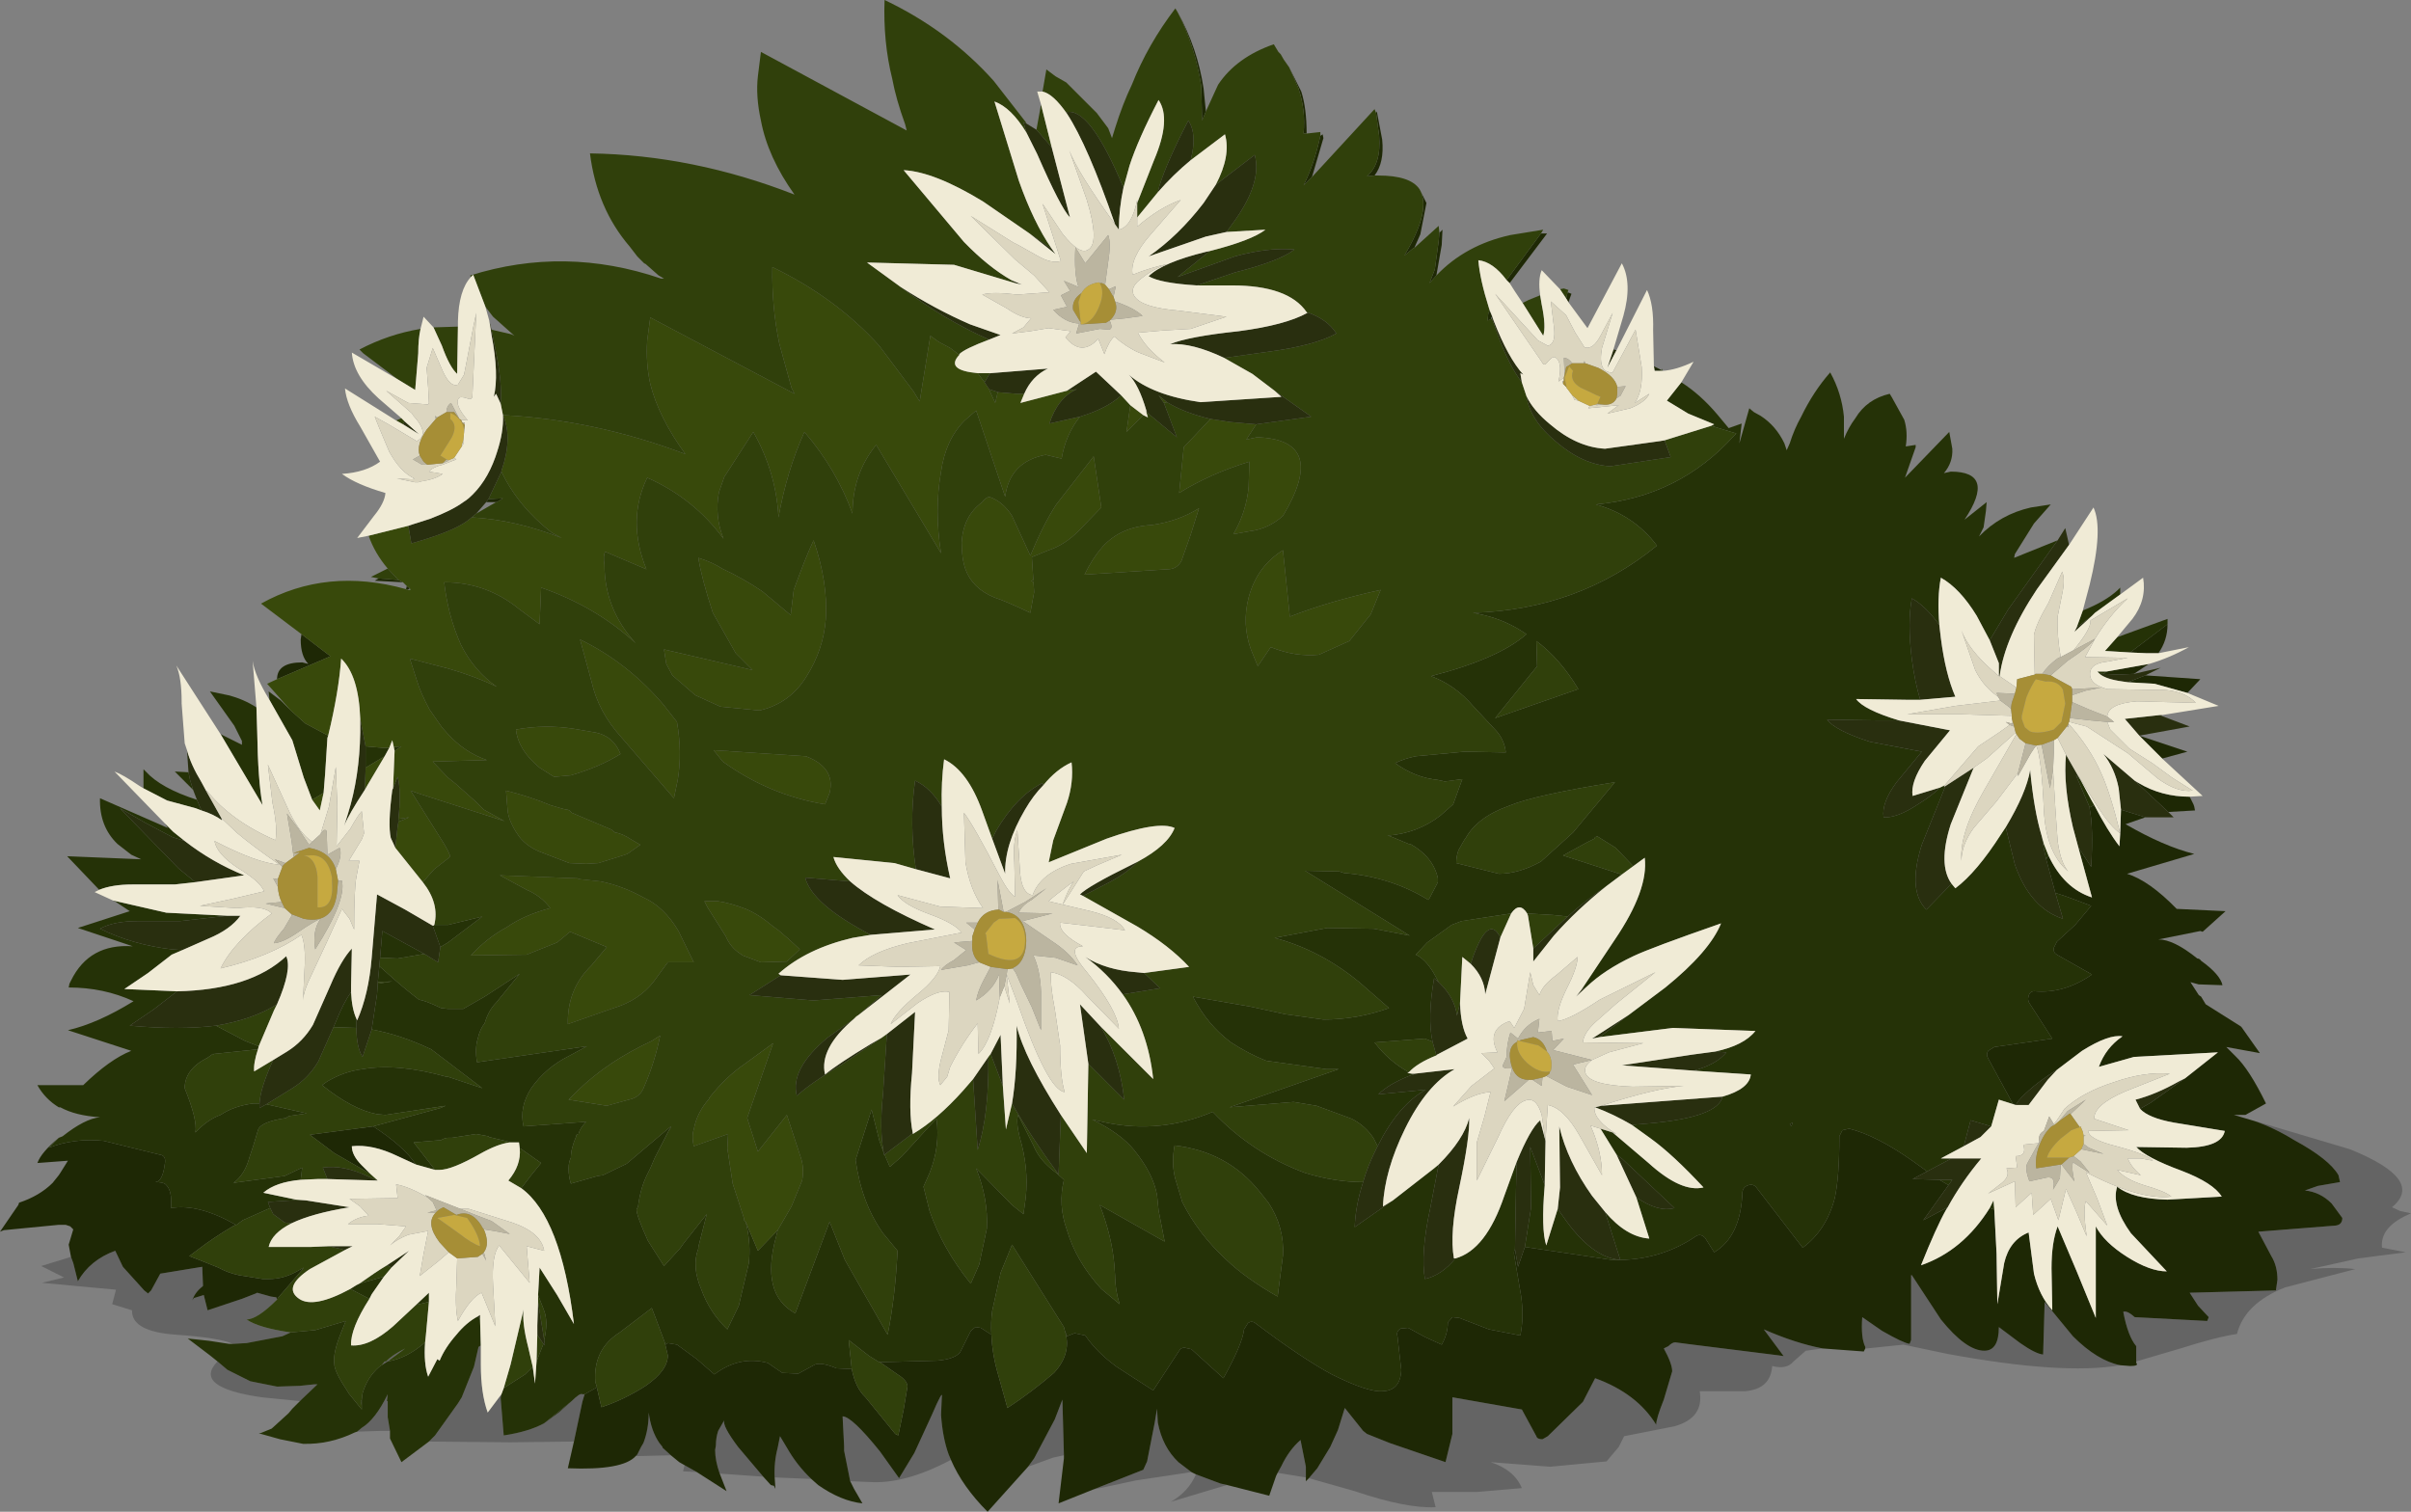 <?xml version="1.0" encoding="UTF-8" standalone="no"?>
<svg xmlns:xlink="http://www.w3.org/1999/xlink" height="99.05px" width="157.95px" xmlns="http://www.w3.org/2000/svg">
  <rect width="100%" height="100%" fill="#808080" stroke="none"/>
  <g transform="matrix(1.0, 0.0, 0.0, 1.0, 0.0, 0.0)">
    <use height="99.05" transform="matrix(1.0, 0.0, 0.0, 1.0, 0.0, 0.0)" width="157.95" xlink:href="#shape0"/>
  </g>
  <defs>
    <g id="shape0" transform="matrix(1.0, 0.0, 0.0, 1.0, 0.0, 0.0)">
      <path d="M142.0 40.9 Q142.0 41.95 141.4 42.8 L140.65 42.8 139.55 42.75 142.0 40.9 M140.8 43.5 L140.7 43.55 139.8 44.15 138.8 44.2 137.8 44.15 138.0 44.0 140.8 43.5 M140.55 44.25 L144.15 44.5 143.3 45.4 141.15 44.8 139.4 44.7 140.55 44.25 M141.65 46.85 L141.6 46.9 141.5 46.85 141.65 46.85 M140.15 48.2 L143.3 49.25 141.65 49.7 140.15 48.2 M143.45 52.2 L143.7 52.7 143.75 52.85 143.8 53.1 142.05 53.2 139.85 51.15 140.1 51.3 Q141.6 52.2 143.45 52.2 M140.55 53.55 L139.25 54.0 Q141.75 55.45 143.75 55.95 L139.35 57.25 Q140.8 57.7 142.6 59.55 L145.8 59.7 144.3 61.05 144.15 61.0 141.4 61.55 Q142.4 61.55 143.95 62.8 144.1 62.8 144.2 62.95 145.45 63.85 145.6 64.55 L144.15 64.5 144.05 64.5 143.5 64.35 144.05 65.2 144.2 65.3 144.5 65.8 146.8 67.25 146.85 67.3 148.05 69.0 145.85 68.6 146.45 69.2 Q147.35 70.05 148.45 72.3 L147.1 73.05 146.35 73.05 147.7 73.45 Q149.0 73.9 150.3 74.7 152.6 75.95 153.2 77.0 L153.3 77.45 151.85 77.7 151.0 78.0 Q152.0 78.1 152.75 78.85 L153.45 79.8 Q153.45 80.25 153.0 80.3 L147.95 80.7 148.8 82.3 Q149.2 82.95 149.2 83.85 L149.1 84.55 143.45 84.7 144.0 85.55 144.7 86.3 144.6 86.55 139.85 86.3 Q139.35 85.85 139.1 85.95 139.4 87.55 139.95 88.2 L139.95 89.2 139.95 89.3 Q140.15 89.5 139.55 89.5 L138.9 89.45 Q137.4 89.15 135.8 87.55 L133.95 85.3 133.85 88.75 Q133.35 88.7 132.35 88.0 L130.95 86.95 Q130.95 88.5 130.0 88.5 128.8 88.5 127.15 86.45 L125.25 83.55 125.2 83.55 125.2 87.8 125.1 88.05 Q124.7 88.0 123.3 87.2 L122.0 86.3 Q121.9 87.65 122.2 88.25 L122.2 88.35 122.1 88.55 119.4 88.35 Q117.6 88.0 115.55 87.1 L116.85 88.85 116.5 88.8 110.5 88.05 109.75 87.95 Q109.55 87.95 109.3 88.2 L109.0 88.35 Q109.55 89.35 109.55 89.85 L109.0 91.7 Q108.5 92.95 108.5 93.35 107.25 91.3 104.5 90.3 L103.7 91.85 101.4 94.1 101.05 94.3 Q100.7 94.3 100.65 94.1 L99.7 92.35 95.15 91.55 95.15 93.95 94.7 95.8 91.05 94.55 89.55 93.95 89.3 93.75 88.1 92.25 87.65 93.7 87.15 94.8 86.3 96.2 85.75 96.85 85.55 97.05 85.55 96.8 85.55 96.1 85.2 94.35 Q84.45 95.0 83.95 96.05 L83.7 96.5 83.6 96.7 83.15 98.0 80.4 97.3 79.95 97.2 78.35 96.6 78.05 96.45 77.2 95.8 Q76.15 94.8 75.85 93.2 L75.8 92.3 75.65 93.2 75.15 95.75 74.9 96.3 71.6 97.6 69.35 98.5 69.7 95.55 69.7 95.35 69.6 91.7 69.1 93.0 67.75 95.55 67.35 96.1 64.7 99.05 Q63.05 97.4 62.3 95.65 L62.15 95.3 Q61.75 94.2 61.65 92.7 L61.7 91.55 Q61.8 90.95 61.05 92.7 L59.9 95.2 58.9 96.85 57.65 95.1 Q55.8 92.8 55.2 92.8 L55.3 94.75 55.3 95.05 55.7 97.05 55.95 97.55 56.5 98.5 Q55.1 98.35 53.6 97.3 L53.15 96.9 Q52.2 96.0 51.55 94.85 L51.1 94.1 50.95 94.85 Q50.7 95.8 50.75 96.8 L50.8 97.55 50.7 97.35 50.5 97.3 50.0 96.75 48.35 94.8 Q47.3 93.4 47.45 93.05 L47.05 93.75 Q46.9 94.2 46.9 94.7 L46.85 95.0 Q46.85 95.7 47.15 96.55 L47.6 97.7 45.65 96.45 44.85 96.0 44.5 95.8 43.95 95.35 43.4 94.85 43.4 94.8 43.2 94.55 Q42.65 93.75 42.5 92.55 42.5 93.65 42.15 94.55 L42.0 94.8 41.75 95.3 41.65 95.4 Q40.8 96.35 37.2 96.2 L37.6 94.45 38.15 91.85 38.3 91.35 39.1 90.9 39.4 92.2 Q40.9 91.7 42.3 90.8 43.75 89.8 43.75 88.8 L43.55 87.95 43.6 88.1 43.75 88.0 44.35 88.1 45.65 89.05 46.8 90.05 Q48.45 88.8 50.3 89.3 L51.25 89.95 52.3 90.0 53.4 89.4 Q53.85 89.25 54.8 89.65 L55.8 89.7 Q56.05 90.95 56.7 91.55 L58.65 93.95 58.85 94.05 59.2 92.35 59.45 90.85 Q59.45 90.45 58.8 90.05 L57.65 89.25 61.4 89.15 Q62.55 89.05 62.9 88.6 L63.6 87.2 63.9 86.95 64.25 87.0 64.95 87.45 Q65.0 88.75 65.4 90.1 L66.0 92.25 Q67.6 91.2 69.05 89.95 70.25 88.65 69.75 87.15 L69.9 87.55 70.4 87.35 71.1 87.5 Q71.85 88.6 73.15 89.55 L75.55 91.1 77.25 88.5 Q77.35 88.3 77.6 88.3 L78.05 88.4 80.15 90.3 Q81.4 88.05 81.5 87.1 L81.75 86.7 Q82.0 86.5 82.25 86.7 85.3 89.0 87.25 90.05 89.65 91.25 90.6 91.15 91.75 91.1 91.8 89.75 L91.55 87.55 Q91.45 87.25 91.75 87.05 L92.25 87.0 93.35 87.6 94.45 88.1 Q94.85 87.4 94.85 86.65 L95.15 86.3 95.6 86.35 97.55 87.1 99.6 87.5 Q99.85 86.3 99.65 84.9 L99.2 82.25 Q99.15 82.0 99.25 81.85 L99.45 83.0 99.9 81.7 105.6 82.55 106.15 82.55 Q108.9 82.5 111.1 81.0 111.4 80.8 111.7 81.1 L112.3 82.05 Q114.05 81.0 114.15 78.1 114.2 77.75 114.55 77.65 114.9 77.55 115.1 77.85 L118.1 81.75 Q119.65 80.6 120.2 78.5 120.5 77.15 120.5 74.45 L120.7 74.05 121.15 73.95 Q122.95 74.4 125.35 76.1 L126.25 76.75 125.3 77.25 127.05 77.3 127.65 77.65 126.0 79.95 127.6 79.1 127.5 79.25 Q126.85 80.4 125.85 82.9 128.6 81.95 130.35 79.15 L130.65 79.25 130.8 82.15 130.85 85.45 131.3 82.75 Q131.65 81.25 132.9 80.75 L133.25 83.45 Q133.6 84.9 134.45 85.85 L134.4 83.1 Q134.4 81.4 134.8 80.35 L136.05 83.3 137.3 86.35 137.3 80.35 Q137.85 81.4 139.35 82.35 140.85 83.3 141.95 83.3 L139.6 80.8 Q138.3 79.0 138.7 77.75 139.7 78.55 142.0 78.6 L145.55 78.4 Q145.0 77.5 142.9 76.7 140.6 75.85 139.95 75.15 L143.25 75.2 Q145.55 75.15 145.75 74.1 L142.4 73.55 Q140.75 73.25 140.2 72.65 L140.9 72.25 143.15 70.65 145.3 68.95 139.8 69.25 137.5 69.9 Q137.95 68.65 139.05 67.9 138.15 67.75 136.4 68.85 L134.75 70.1 134.5 70.25 Q133.05 71.2 132.25 72.1 L132.05 72.4 131.9 72.35 131.8 72.2 130.25 69.35 Q130.1 69.1 130.25 68.85 L130.65 68.6 134.45 68.05 133.0 65.8 Q132.8 65.55 132.9 65.25 133.0 64.9 133.35 64.95 135.25 65.1 137.05 63.85 L134.75 62.55 Q134.5 62.4 134.55 62.1 L134.75 61.7 135.95 60.6 137.0 59.35 135.4 58.75 134.65 58.5 134.05 56.3 134.2 56.05 Q135.2 58.2 137.05 58.8 L136.15 55.5 137.0 56.8 Q137.15 54.2 136.9 53.0 L136.9 52.9 137.2 52.75 Q138.05 54.4 138.85 55.45 L138.9 54.6 138.95 53.05 140.55 53.55 M4.65 82.35 L4.5 81.55 4.8 80.55 4.6 80.35 4.3 80.25 3.85 80.25 0.25 80.6 0.0 80.7 1.2 78.95 1.25 78.8 Q2.6 78.35 3.45 77.5 L3.85 77.0 3.95 76.85 4.45 76.05 2.45 76.2 Q2.7 75.5 3.85 74.55 L3.2 75.2 Q4.9 74.55 6.8 74.75 L10.45 75.65 Q10.9 75.7 10.8 76.25 10.65 77.45 10.15 77.45 10.7 77.45 10.85 77.6 11.3 78.0 11.2 79.15 13.0 78.85 15.45 80.25 L15.25 80.35 Q14.05 81.05 13.0 81.85 L12.4 82.3 13.05 82.55 14.3 83.05 14.4 83.1 Q14.95 83.4 15.65 83.55 L17.2 83.8 17.45 83.8 17.65 83.8 Q18.6 83.8 19.55 83.25 L19.9 83.05 19.75 83.25 18.2 85.05 18.15 85.15 18.1 85.0 17.75 84.95 16.85 84.7 16.75 84.75 15.85 85.1 13.6 85.85 13.35 84.85 12.7 85.05 12.6 85.2 Q12.75 84.7 13.25 84.3 L13.3 84.25 13.25 83.0 10.5 83.45 9.9 84.55 9.7 84.75 9.45 84.55 8.05 83.0 7.55 81.95 Q5.9 82.55 5.1 83.95 L4.8 82.75 4.65 82.35 M18.15 44.5 Q18.15 43.4 19.8 43.4 L20.2 43.5 Q19.7 43.0 19.7 41.9 L19.75 41.55 21.65 43.0 18.15 44.5 M26.6 38.6 L26.65 38.4 26.85 38.55 26.7 38.65 26.6 38.6 M26.4 38.15 L24.55 38.05 24.8 37.9 26.1 38.0 26.4 38.15 M77.15 0.8 Q78.45 3.15 78.85 5.8 L79.0 7.3 78.75 7.9 78.7 5.65 Q78.3 3.05 77.15 0.8 M84.45 4.4 L85.25 6.0 Q85.6 7.1 85.6 8.75 L85.4 8.75 Q85.55 7.2 85.05 5.75 L84.45 4.4 M86.5 8.9 L86.65 8.8 86.7 9.05 85.95 11.6 85.9 11.65 85.4 12.15 Q86.1 10.75 86.5 8.9 M90.15 7.4 L90.2 7.3 90.55 9.15 Q90.7 10.65 90.05 11.5 L89.55 11.55 Q90.5 10.75 90.35 8.9 L90.15 7.4 M93.0 12.4 L93.45 13.3 93.05 15.35 92.65 16.25 92.6 16.25 92.0 16.75 Q93.8 13.75 93.0 12.4 M94.3 15.25 L94.5 15.05 94.45 16.05 94.1 18.05 93.65 18.55 94.0 17.65 94.25 15.8 94.3 15.25 M100.95 15.3 L101.35 15.3 98.9 18.55 98.7 18.35 100.95 15.3 M102.7 19.15 L102.95 19.25 102.75 19.8 102.6 19.55 102.7 19.15 M108.35 24.0 L108.85 24.25 108.75 24.3 108.4 24.3 108.35 24.0 M97.6 20.35 L97.75 20.75 97.7 20.8 97.7 20.9 97.45 21.0 97.5 20.55 97.6 20.35 M117.25 73.65 L117.45 73.55 117.35 73.8 117.25 73.65 M42.9 75.85 L43.95 73.8 43.9 74.0 43.85 74.0 43.6 74.5 42.9 75.85 M24.45 73.8 Q26.45 75.1 27.25 76.3 L26.05 75.75 Q24.4 74.95 23.05 75.1 23.05 75.7 23.7 76.35 L24.25 76.9 21.9 75.55 20.3 74.35 24.45 73.8 M35.65 93.25 L37.45 91.8 36.6 92.55 35.65 93.25 M31.85 32.9 L32.0 32.7 32.95 32.65 32.55 32.9 32.5 32.9 31.85 32.9 M23.7 92.15 L23.65 91.8 23.7 91.7 23.7 92.15" fill="#1e2805" fill-rule="evenodd" stroke="none"/>
      <path d="M110.15 25.05 Q111.4 25.85 112.5 27.15 L113.25 28.05 114.1 27.75 113.95 29.05 114.6 26.75 114.9 27.0 115.35 27.25 Q116.35 27.9 116.9 29.05 L117.05 29.5 117.25 29.05 Q117.55 28.1 118.0 27.3 118.8 25.65 119.9 24.4 120.65 25.75 120.8 27.3 L120.8 28.75 Q121.1 28.0 121.55 27.4 122.3 26.15 123.8 25.8 L123.95 26.05 124.75 27.5 Q125.0 28.3 124.85 29.25 L125.5 29.15 125.5 29.3 124.8 31.3 127.7 28.3 127.9 29.4 Q127.95 30.3 127.35 31.0 L127.8 30.9 Q130.8 30.9 128.7 34.05 L130.15 32.9 130.1 33.5 129.95 34.55 129.65 35.15 Q131.05 33.7 133.05 33.25 L134.35 33.05 133.25 34.3 132.0 36.3 131.95 36.55 134.8 35.4 131.55 39.95 130.35 41.95 129.5 40.35 Q128.4 38.55 127.15 37.85 126.9 39.15 127.05 40.95 126.2 39.75 125.25 39.2 124.95 40.8 125.25 43.2 125.45 44.7 125.8 45.85 L124.85 45.85 121.6 45.8 Q122.1 46.5 124.4 47.2 L123.0 47.2 119.7 47.15 Q120.2 47.85 122.5 48.6 L125.9 49.25 124.25 51.25 Q123.25 52.6 123.4 53.55 124.3 53.6 125.65 52.7 126.55 52.15 127.1 51.6 L127.4 51.45 127.35 51.55 127.45 51.5 125.9 55.35 Q124.95 58.35 126.2 59.6 L127.85 57.9 128.1 58.2 Q129.5 57.15 131.1 54.65 L131.4 54.2 132.0 56.65 Q133.0 59.5 135.15 60.2 L134.65 58.5 135.4 58.75 137.0 59.35 135.95 60.6 134.75 61.7 134.55 62.1 Q134.5 62.4 134.75 62.55 L137.05 63.85 Q135.25 65.1 133.35 64.95 133.0 64.9 132.9 65.25 132.8 65.55 133.0 65.8 L134.45 68.05 130.65 68.6 130.25 68.85 Q130.1 69.1 130.25 69.35 L131.8 72.2 131.9 72.35 130.95 72.05 130.45 73.8 129.1 73.4 128.65 75.1 127.15 75.9 127.85 75.9 126.25 76.75 125.35 76.1 Q122.95 74.4 121.15 73.95 L120.7 74.05 120.5 74.45 Q120.5 77.15 120.2 78.5 119.65 80.6 118.1 81.75 L115.1 77.85 Q114.9 77.55 114.55 77.65 114.2 77.75 114.15 78.1 114.05 81.0 112.3 82.05 L111.7 81.1 Q111.4 80.8 111.1 81.0 108.9 82.5 106.15 82.55 L105.15 79.4 Q106.55 81.05 108.05 81.15 L107.2 78.45 Q108.65 79.45 109.7 79.15 L106.3 75.95 105.9 75.65 104.85 73.95 105.65 74.2 108.0 76.2 Q110.15 78.15 111.6 77.8 109.6 75.65 108.15 74.6 L106.9 73.7 108.1 73.6 Q112.55 73.2 112.85 71.85 114.6 71.35 114.7 70.4 L110.95 70.15 Q112.45 69.75 113.1 68.95 L112.35 68.9 Q114.25 68.5 115.0 67.55 L109.6 67.35 104.8 67.95 106.7 66.5 109.1 64.7 Q112.0 62.35 112.75 60.5 108.15 62.1 107.0 62.65 105.1 63.55 103.95 64.65 L103.6 64.85 105.8 61.55 Q108.0 58.3 107.75 56.2 L107.0 56.75 105.85 55.55 104.65 54.8 104.5 54.85 104.45 54.95 103.95 55.2 102.4 56.05 106.25 57.3 105.25 58.05 Q103.85 59.0 102.7 60.05 L101.75 59.95 100.05 59.85 Q99.55 59.05 99.0 59.85 L95.75 60.35 95.1 60.6 93.5 61.75 92.75 62.55 Q93.4 62.85 93.95 63.8 L94.25 64.35 93.95 64.1 Q93.5 66.7 93.85 68.25 L93.35 68.05 90.05 68.3 Q91.0 69.55 92.3 70.25 L92.2 70.3 92.5 70.35 92.6 70.4 92.3 70.5 Q90.95 71.05 90.3 71.7 L93.4 71.4 Q91.6 72.4 90.25 75.1 L90.0 74.6 Q89.45 73.75 88.55 73.3 L86.25 72.45 84.75 72.2 80.55 72.55 87.7 70.05 86.9 70.05 82.95 69.5 Q81.8 69.05 80.65 68.3 79.1 67.15 78.15 65.3 L81.9 65.95 84.2 66.45 86.7 66.8 Q88.9 66.8 91.0 66.05 L89.05 64.35 Q86.5 62.25 83.5 61.45 L86.95 60.8 90.0 60.85 92.35 61.3 85.5 57.05 87.75 57.1 88.05 57.2 Q91.1 57.45 93.55 58.95 L93.6 58.95 94.2 57.8 94.2 57.55 Q93.9 56.15 92.4 55.3 L92.3 55.3 91.1 54.8 90.9 54.75 Q92.85 54.6 94.35 53.45 L95.2 52.7 95.8 51.05 94.65 51.2 94.2 51.1 Q92.7 50.95 91.4 50.0 92.0 49.7 92.75 49.55 L95.95 49.25 98.65 49.3 Q98.55 48.4 97.9 47.75 L96.5 46.25 Q95.35 44.9 93.75 44.3 98.2 43.15 100.0 41.55 98.7 40.65 97.2 40.3 L96.5 40.15 Q103.4 39.95 108.55 35.75 107.05 33.75 104.55 33.05 110.0 32.55 113.6 28.55 L113.75 28.4 112.1 27.9 112.3 27.8 110.6 27.1 109.2 26.25 110.15 25.05 M136.45 40.0 Q137.95 39.4 138.75 38.65 L138.9 38.5 138.9 38.95 137.25 40.15 137.05 40.35 136.05 41.1 136.45 40.0 M138.7 41.75 L142.0 40.55 142.0 40.9 139.55 42.75 137.9 42.65 138.7 41.75 M28.1 94.45 L26.3 95.8 25.55 94.25 25.55 93.95 25.55 93.75 25.4 92.85 25.4 91.8 25.35 91.8 25.4 91.35 Q24.6 93.0 23.7 93.55 L23.4 93.8 23.25 93.85 Q21.6 94.65 19.85 94.6 L18.35 94.3 17.1 93.95 16.95 93.95 17.8 93.6 18.9 92.6 19.15 92.3 19.65 91.8 19.8 91.65 20.8 90.7 20.6 90.7 19.65 90.8 18.15 90.85 16.4 90.5 14.9 89.75 14.25 89.2 13.75 88.8 12.3 87.7 13.7 87.85 15.0 88.05 15.25 88.05 16.15 88.0 18.5 87.55 19.05 87.3 20.65 87.15 22.65 86.55 22.35 87.3 Q21.8 88.65 21.9 89.35 21.9 89.85 22.7 91.05 L22.85 91.3 23.7 92.35 23.7 92.3 23.7 92.15 23.7 91.7 23.75 91.3 Q24.05 90.25 24.85 89.55 L25.0 89.45 25.4 89.2 Q26.65 89.0 27.85 87.95 27.75 89.35 28.05 90.2 L28.65 89.05 28.8 89.15 Q29.15 88.3 29.9 87.45 30.55 86.65 31.3 86.25 L31.45 86.45 31.5 88.15 31.35 88.25 31.05 89.55 30.25 91.55 30.0 91.95 28.5 94.05 28.1 94.45 M3.85 74.55 L4.1 74.45 Q5.55 73.3 6.55 73.2 4.95 73.1 3.95 72.55 L3.85 72.55 Q2.95 72.0 2.45 71.1 L5.45 71.1 Q7.2 69.4 8.6 68.85 L4.45 67.5 Q6.4 67.05 8.75 65.6 6.8 64.7 4.5 64.7 L4.55 64.45 4.65 64.25 Q5.85 61.8 8.7 62.0 L5.1 60.8 8.5 59.7 7.6 59.1 7.4 59.0 10.9 59.8 14.9 60.0 11.8 60.35 9.05 60.35 Q7.45 60.35 6.55 60.85 8.7 61.9 11.25 62.2 L11.95 62.25 11.25 62.55 9.7 63.75 8.15 64.8 11.6 64.95 10.05 66.15 8.5 67.2 Q11.75 67.5 14.15 67.2 L16.05 68.2 16.95 68.55 16.9 68.75 14.05 69.05 14.0 69.05 14.0 69.1 13.95 69.05 13.6 69.3 Q12.1 70.05 12.1 71.3 12.95 73.4 12.8 74.2 13.6 73.35 14.45 73.05 15.35 72.45 16.6 72.3 L17.0 72.3 17.0 72.6 17.45 72.35 20.1 72.95 19.1 73.1 Q18.9 73.1 18.75 73.25 17.05 73.5 16.9 74.05 L16.6 75.05 16.35 75.8 Q16.05 76.95 15.3 77.5 L18.65 77.05 19.8 76.5 19.7 77.3 Q18.05 77.45 17.25 78.15 L19.4 78.6 19.15 78.65 17.55 78.75 17.7 79.15 15.9 79.95 15.5 80.25 15.45 80.25 Q13.0 78.85 11.2 79.15 11.3 78.0 10.85 77.6 10.7 77.45 10.15 77.45 10.65 77.45 10.8 76.25 10.9 75.7 10.45 75.65 L6.8 74.75 Q4.9 74.55 3.2 75.2 L3.85 74.55 M6.5 58.3 L4.4 56.1 9.25 56.3 8.6 56.0 7.7 55.3 Q6.5 54.15 6.55 52.3 L11.0 54.25 10.8 53.95 11.35 54.5 12.1 55.1 11.3 54.85 9.5 53.9 7.85 52.95 11.7 56.9 12.8 57.8 11.45 57.95 8.7 57.95 Q7.35 57.95 6.5 58.3 M9.4 51.65 L9.4 50.4 9.55 50.55 Q10.55 51.65 12.9 52.4 L13.2 53.1 12.8 52.95 10.95 52.45 9.4 51.65 M12.65 51.75 L11.45 50.55 12.35 50.6 12.45 51.1 12.65 51.75 M14.45 48.1 L15.85 48.8 15.85 48.55 15.35 47.55 13.75 45.3 14.95 45.55 Q15.95 45.8 16.8 46.35 L16.85 47.95 Q16.9 51.15 17.2 52.75 L14.45 48.1 M17.65 45.85 L17.65 45.8 17.6 45.3 18.4 45.9 19.05 46.55 20.0 47.4 21.5 48.2 21.45 48.35 21.3 50.7 21.2 51.95 20.45 52.4 19.9 50.95 19.15 48.5 17.65 45.85 M137.55 44.15 L137.4 44.0 138.0 44.0 137.8 44.15 137.55 44.15 M97.95 47.05 L103.4 45.15 Q102.2 43.15 100.65 42.0 L100.7 43.65 97.95 47.05 M105.8 51.25 Q100.5 52.1 98.85 52.8 96.75 53.55 96.0 54.95 L95.95 55.0 95.55 55.7 Q95.4 56.1 95.4 56.55 L98.2 57.25 Q99.5 57.25 100.95 56.45 L103.05 54.55 105.8 51.25 M117.25 73.65 L117.35 73.8 117.45 73.55 117.25 73.65 M91.25 78.65 L93.95 76.55 94.25 76.3 93.7 79.15 Q93.05 82.15 93.35 83.8 94.45 83.55 95.35 82.45 97.35 81.9 98.55 78.35 L99.35 76.15 99.3 78.8 99.25 81.85 Q99.15 82.0 99.2 82.25 L99.65 84.9 Q99.85 86.3 99.6 87.5 L97.55 87.1 95.6 86.35 95.15 86.3 94.85 86.65 Q94.85 87.4 94.45 88.1 L93.35 87.6 92.25 87.0 91.75 87.05 Q91.45 87.25 91.55 87.55 L91.8 89.75 Q91.75 91.1 90.6 91.15 89.65 91.25 87.25 90.05 85.3 89.0 82.25 86.7 82.0 86.5 81.75 86.7 L81.5 87.1 Q81.4 88.05 80.15 90.3 L78.05 88.4 77.6 88.3 Q77.35 88.3 77.25 88.5 L75.55 91.1 73.15 89.55 Q71.85 88.6 71.1 87.5 L70.4 87.35 69.9 87.55 69.75 87.15 69.7 86.95 66.3 81.55 66.0 82.3 65.55 83.4 65.0 85.9 Q64.9 86.65 64.95 87.45 L64.25 87.0 63.9 86.95 63.6 87.2 62.9 88.6 Q62.55 89.05 61.4 89.15 L57.65 89.25 57.6 89.25 56.95 88.85 55.6 87.8 55.8 89.7 54.8 89.65 Q53.85 89.25 53.4 89.4 L52.3 90.0 51.25 89.95 50.3 89.3 Q48.45 88.8 46.8 90.05 L45.65 89.05 44.35 88.1 43.75 88.0 43.6 88.1 43.55 87.95 42.95 86.35 42.7 85.7 40.6 87.3 Q38.85 88.4 39.0 90.55 L39.1 90.85 39.1 90.9 38.3 91.35 38.15 91.35 Q38.0 91.25 37.45 91.8 L35.65 93.25 Q34.65 93.8 33.0 94.05 L32.8 91.6 32.85 91.35 33.0 90.95 34.4 90.05 34.9 89.55 35.05 90.65 35.15 89.2 35.6 88.05 35.7 88.15 35.65 87.8 Q35.95 86.55 35.6 85.75 L35.25 84.85 35.35 83.05 36.5 84.85 37.6 86.75 Q36.75 79.75 34.15 77.85 L34.8 77.0 35.45 76.2 34.1 75.25 34.05 75.25 34.0 74.85 33.4 74.85 33.3 74.8 32.05 74.5 32.0 74.45 31.2 74.3 29.6 74.55 29.35 74.55 Q29.15 74.55 28.9 74.7 L27.1 74.85 28.5 76.65 27.25 76.3 Q26.45 75.1 24.45 73.8 L28.85 72.6 29.2 72.45 25.25 73.05 24.7 73.0 Q23.1 72.7 21.1 71.1 L21.45 70.85 Q22.55 70.2 23.75 70.05 26.05 69.65 29.25 70.55 L29.35 70.55 31.6 71.3 28.25 68.75 Q26.25 67.8 24.35 67.45 L24.7 65.15 24.75 64.45 25.7 64.3 24.75 64.35 24.85 63.3 25.3 63.7 Q26.4 64.7 27.45 65.5 27.85 65.55 28.9 66.05 L29.35 66.1 30.35 66.1 31.75 65.3 34.05 63.8 32.5 65.7 Q32.0 66.2 31.75 67.05 31.45 67.4 31.3 68.05 31.1 68.7 31.25 69.6 L38.45 68.55 37.25 69.2 Q35.75 69.95 34.8 71.3 34.0 72.55 34.3 73.8 L38.4 73.5 Q38.0 73.9 37.9 74.3 37.75 74.3 37.75 74.45 37.4 75.25 37.4 75.85 37.25 76.15 37.25 76.55 37.25 77.1 37.4 77.55 L39.15 77.05 39.5 77.0 41.05 76.25 43.95 73.8 42.9 75.85 42.6 76.55 42.4 76.95 Q41.95 77.85 41.8 79.05 L41.7 79.25 Q41.7 79.65 42.45 81.3 L43.5 82.95 44.55 81.8 44.8 81.45 46.3 79.55 45.75 81.7 45.75 81.8 Q45.3 83.0 45.95 84.5 46.5 86.0 47.65 87.1 L48.4 85.55 49.05 82.8 Q49.2 81.55 48.9 80.25 L48.85 80.05 49.65 81.95 50.95 80.6 50.85 81.0 Q49.8 84.8 52.1 86.05 L54.35 80.05 55.35 82.55 58.15 87.45 Q58.65 85.0 58.8 81.95 L57.85 80.8 Q56.45 78.85 56.05 76.0 L57.1 72.7 57.6 74.7 57.9 75.55 57.9 75.65 57.95 75.65 58.25 76.35 58.3 76.45 59.1 75.75 60.65 74.05 61.35 73.3 Q61.6 75.1 60.9 76.85 L60.5 77.75 60.9 79.35 Q61.75 81.8 63.55 84.05 L63.6 84.1 64.15 82.85 64.65 80.5 Q64.75 78.55 63.95 76.55 L66.3 78.95 67.05 79.55 67.2 78.45 Q67.4 76.5 66.8 74.5 66.55 73.5 66.7 73.05 L67.7 75.05 Q68.1 76.05 69.2 76.85 L69.7 77.3 Q69.3 78.95 69.9 80.6 70.5 82.65 72.15 84.45 L73.35 85.45 Q73.05 84.5 73.05 83.55 L73.0 82.85 Q72.85 81.05 72.05 78.95 L76.3 81.35 75.9 79.3 75.8 78.3 Q75.55 76.9 74.3 75.35 73.4 74.25 71.55 73.35 L72.45 73.55 Q76.0 74.3 79.45 72.85 82.0 75.55 85.5 76.85 87.45 77.45 89.3 77.45 88.8 79.0 88.75 80.4 L91.25 78.65 M101.2 77.65 Q100.95 80.55 101.3 81.6 L102.05 79.2 102.4 79.7 Q104.25 82.4 106.15 82.55 L105.6 82.55 99.9 81.7 100.3 79.15 100.25 75.15 101.2 77.65 M82.5 78.05 Q80.4 75.45 76.95 75.05 76.75 76.1 76.95 77.05 L77.0 77.25 77.45 78.75 Q78.5 80.85 80.35 82.55 81.6 83.75 83.7 84.95 L84.05 82.25 Q84.15 80.4 83.1 78.8 L82.5 78.05 M130.65 79.25 L130.35 79.15 130.6 78.65 130.65 79.25 M127.65 77.65 L127.05 77.3 127.9 77.3 127.65 77.65 M136.3 51.1 L137.0 52.4 137.2 52.75 136.9 52.9 136.0 50.8 136.3 51.1 M134.2 56.05 L134.05 56.3 133.9 55.6 133.75 54.75 133.9 55.3 134.2 56.05 M28.45 60.6 L29.35 60.6 31.6 60.05 29.35 61.75 28.85 62.05 28.35 60.65 28.4 60.65 28.45 60.6 M27.8 62.5 L26.05 62.8 24.9 62.75 25.05 61.0 27.8 62.5 M23.95 48.9 L25.1 49.0 25.5 49.0 25.2 49.55 23.95 50.3 23.95 48.9 M25.8 48.95 L26.3 48.9 25.85 49.2 25.8 48.95 M23.0 65.0 Q23.05 66.1 23.35 66.75 L23.35 66.95 23.35 67.35 21.85 67.3 22.0 66.95 Q22.5 65.7 23.0 65.0 M28.1 85.3 L27.25 85.5 28.1 84.7 28.1 85.3 M24.2 85.1 L22.95 84.45 23.35 84.2 23.55 84.1 25.15 83.65 24.35 84.8 24.2 85.1" fill="#253207" fill-rule="evenodd" stroke="none"/>
      <path d="M19.65 91.8 L17.15 91.55 Q12.6 90.9 14.25 89.2 L14.9 89.75 16.4 90.5 18.15 90.85 19.65 90.8 20.6 90.7 20.8 90.7 19.8 91.65 19.65 91.8 M15.25 88.05 Q14.4 87.65 11.55 87.45 8.6 87.25 8.65 85.85 L7.35 85.45 7.6 84.5 2.75 84.05 4.2 83.7 2.7 82.95 4.65 82.35 4.8 82.75 5.1 83.95 Q5.9 82.55 7.55 81.95 L8.05 83.0 9.45 84.55 9.7 84.75 9.9 84.55 10.5 83.45 13.25 83.0 13.3 84.25 13.25 84.3 Q12.75 84.7 12.6 85.2 L12.7 85.05 13.35 84.85 13.6 85.85 15.85 85.1 16.75 84.75 16.85 84.7 17.75 84.95 18.1 85.0 18.15 85.15 Q16.85 86.45 16.15 86.45 16.95 87.0 19.05 87.3 L18.5 87.55 16.15 88.0 15.25 88.05 M25.0 89.45 L25.2 89.2 25.3 89.2 Q25.65 88.8 26.55 88.35 L25.4 89.2 25.0 89.45" fill="url(#gradient0)" fill-rule="evenodd" stroke="none"/>
      <path d="M147.7 73.45 L147.9 73.5 153.95 75.3 Q158.9 77.3 156.7 79.1 L157.25 79.35 157.95 79.5 Q155.9 80.35 156.05 81.75 L157.6 82.05 154.5 82.45 151.35 83.15 Q152.85 83.0 154.3 83.15 L149.7 84.35 Q147.05 85.4 146.55 87.4 145.2 87.6 142.85 88.35 L139.95 89.2 139.95 88.2 Q139.4 87.55 139.1 85.95 139.35 85.85 139.85 86.3 L144.6 86.55 144.7 86.3 144.0 85.55 143.45 84.7 149.1 84.55 149.2 83.85 Q149.2 82.95 148.8 82.3 L147.95 80.7 153.0 80.3 Q153.45 80.25 153.45 79.8 L152.75 78.85 Q152.0 78.1 151.0 78.0 L151.85 77.7 153.3 77.45 153.2 77.0 Q152.6 75.95 150.3 74.7 149.0 73.9 147.7 73.45 M138.9 89.45 Q135.1 90.1 127.55 88.7 L124.7 88.1 122.3 88.35 122.2 88.35 122.2 88.25 Q121.9 87.65 122.0 86.3 L123.3 87.2 Q124.7 88.0 125.1 88.05 L125.2 87.8 125.2 83.55 125.25 83.55 127.15 86.45 Q128.8 88.5 130.0 88.5 130.95 88.5 130.95 86.95 L132.35 88.0 Q133.35 88.7 133.85 88.75 L133.95 85.3 135.8 87.55 Q137.4 89.15 138.9 89.45 M119.4 88.35 L118.3 88.5 117.5 89.2 Q117.05 89.75 116.1 89.5 116.0 91.0 114.35 91.15 L111.35 91.15 Q111.65 92.9 109.7 93.45 L106.4 94.1 106.05 94.8 105.25 95.75 101.55 96.1 97.65 95.8 Q99.2 96.3 99.7 97.5 L96.8 97.75 93.8 97.75 94.05 98.75 Q92.15 98.85 88.75 97.7 L85.75 96.85 86.3 96.2 87.15 94.8 87.65 93.7 88.1 92.25 89.3 93.75 89.55 93.95 91.05 94.55 94.7 95.8 95.15 93.95 95.15 91.55 99.7 92.35 100.65 94.1 Q100.7 94.3 101.05 94.3 L101.4 94.1 103.7 91.85 104.5 90.3 Q107.25 91.3 108.5 93.35 108.5 92.95 109.0 91.7 L109.55 89.85 Q109.55 89.35 109.0 88.35 L109.3 88.2 Q109.55 87.95 109.75 87.95 L110.5 88.05 116.5 88.8 116.85 88.85 115.55 87.1 Q117.6 88.0 119.4 88.35 M85.55 96.8 L83.7 96.5 83.95 96.05 Q84.45 95.0 85.2 94.35 L85.55 96.1 85.55 96.8 M80.4 97.3 L80.2 97.35 76.7 98.4 Q77.85 97.75 78.35 96.6 L79.95 97.2 80.4 97.3 M78.05 96.45 L74.4 97.0 71.6 97.6 74.9 96.3 75.15 95.75 75.65 93.2 75.8 92.3 75.85 93.2 Q76.15 94.8 77.2 95.8 L78.05 96.45 M69.7 95.35 L69.0 95.5 67.35 96.1 67.75 95.55 69.1 93.0 69.6 91.7 69.7 95.35 M62.3 95.65 L62.2 95.7 Q59.25 97.25 56.95 97.1 L55.7 97.05 55.3 95.05 55.3 94.75 55.2 92.8 Q55.8 92.8 57.65 95.1 L58.9 96.85 59.9 95.2 61.05 92.7 Q61.8 90.95 61.7 91.55 L61.65 92.7 Q61.75 94.2 62.15 95.3 L62.3 95.65 M53.15 96.9 L50.75 96.8 Q50.7 95.8 50.95 94.85 L51.1 94.1 51.55 94.85 Q52.2 96.0 53.15 96.9 M50.0 96.75 L47.15 96.55 Q46.85 95.7 46.85 95.0 L46.9 94.7 Q46.9 94.2 47.05 93.75 L47.45 93.05 Q47.3 93.4 48.35 94.8 L50.0 96.75 M45.65 96.45 L44.75 96.4 44.85 96.0 45.65 96.45 M43.95 95.35 L41.85 95.4 41.65 95.4 41.75 95.3 42.0 94.8 42.15 94.55 Q42.5 93.65 42.5 92.55 42.65 93.75 43.2 94.55 L43.4 94.8 43.4 94.85 43.95 95.35 M37.6 94.45 L33.45 94.5 28.1 94.45 28.5 94.05 30.0 91.95 30.25 91.55 31.05 89.55 31.35 88.25 31.5 88.15 31.5 89.4 Q31.5 91.3 31.95 92.55 L32.85 91.35 32.8 91.6 33.0 94.05 Q34.65 93.8 35.65 93.25 L36.6 92.55 37.45 91.8 Q38.0 91.25 38.15 91.35 L38.3 91.35 38.15 91.85 37.6 94.45 M25.55 93.75 L25.0 93.75 23.4 93.8 23.7 93.55 Q24.6 93.0 25.4 91.35 L25.35 91.8 25.4 91.8 25.4 92.85 25.55 93.75" fill="url(#gradient1)" fill-rule="evenodd" stroke="none"/>
      <path d="M19.05 46.55 L17.5 44.8 18.15 44.5 21.65 43.0 19.75 41.55 17.1 39.55 Q21.4 37.15 26.6 38.6 L26.7 38.65 26.9 38.65 26.85 38.55 26.65 38.4 26.4 38.15 26.1 38.0 25.4 37.25 Q24.55 36.25 24.15 35.1 L26.75 34.45 26.95 35.6 Q29.65 34.85 30.65 34.1 L30.9 33.9 Q33.75 34.05 36.8 35.25 L36.15 34.9 Q33.95 33.2 32.85 30.9 L32.85 30.85 Q33.6 28.7 32.95 27.2 38.95 27.5 44.9 29.75 43.15 27.35 42.6 25.15 42.3 23.8 42.4 22.3 L42.6 20.8 52.05 25.8 51.85 25.4 51.05 22.5 Q50.55 20.1 50.6 17.5 54.75 19.5 57.6 22.65 L59.85 25.65 60.25 26.3 60.95 22.0 61.5 22.4 62.25 22.8 62.85 23.25 Q61.9 24.25 64.05 24.45 L64.5 25.05 64.8 25.5 64.9 25.75 65.2 26.4 65.35 25.75 65.4 25.7 66.6 25.8 67.1 25.8 66.85 26.4 69.9 25.6 70.55 25.5 Q69.3 26.05 68.75 27.75 L70.75 27.3 Q69.8 28.5 69.55 30.05 L68.5 29.8 Q66.15 30.25 65.85 32.55 L63.95 26.9 63.2 27.55 Q61.95 28.8 61.65 30.9 61.2 33.45 61.65 36.25 L57.4 29.15 Q55.85 31.05 55.85 33.65 54.8 30.75 52.7 28.3 51.55 30.85 51.0 33.9 50.85 30.95 49.35 28.3 L47.45 31.25 47.1 32.25 Q46.8 33.8 47.4 35.3 45.45 32.65 42.4 31.3 41.05 34.1 42.35 37.3 L39.65 36.15 Q39.5 36.4 39.6 37.0 39.6 39.9 41.65 42.15 39.05 39.75 35.45 38.5 L35.35 40.9 34.0 39.9 Q31.85 38.15 29.1 38.15 29.35 40.35 30.2 42.25 31.05 43.95 32.55 45.0 31.1 44.3 29.35 43.8 L26.85 43.15 27.3 44.55 Q27.55 45.4 28.15 46.5 L28.95 47.65 29.35 48.1 Q30.45 49.3 31.9 49.8 L28.35 49.9 29.35 50.95 29.85 51.35 31.2 52.55 31.7 53.05 33.05 53.8 27.45 52.0 26.9 51.8 29.1 55.3 29.35 55.75 29.5 56.1 29.35 56.25 28.45 56.95 27.7 57.8 27.5 57.55 25.9 55.55 26.05 54.15 26.1 53.85 26.8 53.55 26.1 53.65 Q26.3 51.85 26.05 50.9 L25.75 51.65 25.85 49.2 26.3 48.9 25.8 48.95 25.7 48.5 25.5 49.0 25.1 49.0 23.95 48.9 23.6 47.1 Q23.5 44.25 22.35 43.15 22.2 45.3 21.5 48.2 L20.0 47.4 19.05 46.55 M75.1 26.9 L75.15 27.0 75.1 27.0 75.1 26.9 M76.25 26.4 L75.9 25.9 76.45 26.35 76.25 26.4 M79.3 27.45 L80.6 27.65 82.3 27.8 81.65 28.8 82.35 28.65 Q87.05 28.8 84.05 33.8 83.1 34.65 81.9 34.8 L80.8 35.0 Q81.65 33.55 81.8 31.9 L81.85 30.25 Q79.25 31.05 77.25 32.3 L77.55 29.3 79.3 27.45 M90.45 38.65 L89.8 40.25 88.4 42.0 86.4 42.9 Q84.85 43.05 83.25 42.4 L82.4 43.65 81.95 42.55 Q81.35 40.9 81.8 39.15 82.35 37.1 84.05 36.05 L84.5 40.4 Q87.05 39.4 90.45 38.65 M50.95 80.6 L49.65 81.95 48.85 80.05 48.75 79.95 48.75 79.85 48.0 77.55 47.65 75.25 47.7 74.3 45.45 75.1 Q45.3 74.45 45.45 74.0 45.65 72.9 46.45 72.0 L46.45 71.95 Q47.55 70.55 48.8 69.7 L50.65 68.35 48.95 73.25 49.65 75.45 51.55 73.05 52.45 75.8 Q52.7 76.5 52.55 77.35 L51.85 79.05 50.95 80.6 M74.05 26.55 L74.9 27.2 73.8 28.3 74.05 26.55 M49.95 38.75 L51.8 40.3 52.0 38.65 Q52.8 36.45 53.3 35.4 54.25 38.15 54.1 40.55 53.95 42.55 52.85 44.3 51.75 46.1 49.75 46.55 L47.2 46.3 45.55 45.55 44.05 44.25 43.65 43.5 43.5 42.55 49.3 43.9 48.2 42.8 46.7 40.15 Q45.95 37.85 45.75 36.55 46.7 36.85 47.3 37.25 48.7 37.9 49.95 38.75 M44.35 47.3 Q44.7 49.3 44.4 51.1 L44.15 52.3 40.7 48.3 Q39.2 46.65 38.75 44.65 L38.0 41.9 Q41.1 43.4 43.45 46.15 L44.35 47.3 M75.45 34.4 Q77.2 34.15 78.55 33.3 L78.0 35.05 77.4 36.75 Q77.1 37.3 76.5 37.3 L71.05 37.65 Q71.55 36.6 72.25 35.8 73.45 34.5 75.45 34.4 M72.15 33.25 L70.65 34.8 Q69.75 35.7 68.7 36.05 L67.6 36.5 67.75 38.8 67.5 40.15 Q65.8 39.35 65.15 39.15 63.7 38.55 63.25 37.3 63.0 36.6 63.0 35.55 63.1 33.8 64.35 32.9 64.5 32.65 64.8 32.55 65.7 32.85 66.3 33.8 L67.5 36.4 Q68.35 34.35 69.2 33.05 L71.65 29.9 72.15 33.25 M67.7 38.0 L67.55 38.05 67.7 38.15 67.7 38.0 M21.2 51.95 L20.95 53.1 20.45 52.4 21.2 51.95 M39.05 48.0 Q40.2 48.25 40.65 49.4 39.3 50.25 37.4 50.8 L36.3 50.9 35.35 50.3 Q33.95 49.15 33.8 47.8 35.7 47.45 37.6 47.75 L39.05 48.0 M36.9 53.0 L37.15 53.05 Q37.3 53.05 37.45 53.25 L40.05 54.35 40.3 54.55 Q40.75 54.6 41.35 55.0 L41.95 55.35 41.1 55.95 40.65 56.1 39.2 56.55 38.4 56.6 37.3 56.55 35.35 55.8 Q34.5 55.45 34.0 54.8 L33.8 54.5 Q33.3 53.7 33.25 53.05 L33.15 51.8 Q34.75 52.2 36.05 52.75 L36.9 53.0 M32.75 57.35 L37.85 57.55 37.95 57.6 39.35 57.75 Q40.8 58.05 42.15 58.8 43.5 59.4 44.45 61.0 L45.45 63.05 43.75 63.05 42.8 64.35 Q41.85 65.55 40.2 66.05 L37.2 67.1 Q37.15 64.8 38.75 63.25 L39.75 62.05 37.35 61.05 36.5 61.75 34.5 62.55 30.85 62.6 Q31.9 61.45 33.2 60.75 34.35 59.95 36.05 59.5 35.45 58.7 34.5 58.3 L32.75 57.35 M25.2 49.55 L24.1 51.4 23.9 51.75 23.95 50.4 23.95 50.3 25.2 49.55 M37.25 72.05 L37.85 71.45 Q39.8 69.55 42.7 68.2 L43.25 67.85 Q42.9 69.6 42.2 71.2 41.95 71.9 41.2 72.05 L39.75 72.45 37.25 72.05 M54.35 51.95 L54.05 52.7 Q50.4 52.1 47.35 49.9 L46.75 49.15 52.8 49.55 Q54.75 50.3 54.35 51.95 M51.0 60.95 L51.7 61.55 52.4 62.2 51.55 63.0 49.85 63.05 48.65 62.6 48.3 62.35 Q47.8 61.95 47.55 61.35 L46.35 59.45 46.15 59.05 47.05 59.05 Q47.8 59.15 48.85 59.55 49.7 59.9 50.65 60.7 L51.0 60.95" fill="#38490b" fill-rule="evenodd" stroke="none"/>
      <path d="M24.8 37.9 L24.3 37.8 25.4 37.25 26.1 38.0 24.8 37.9 M25.95 27.55 L26.3 27.4 26.5 27.6 26.4 27.8 25.95 27.55 M26.05 24.85 L23.8 23.15 23.55 22.9 Q25.45 21.9 27.55 21.55 27.4 22.2 27.4 23.15 L27.2 25.55 26.05 24.85 M28.4 21.45 L30.0 21.4 29.95 24.5 Q29.45 24.05 28.95 22.65 L28.4 21.45 M30.85 18.15 L30.8 18.05 Q37.0 16.1 43.3 18.25 L43.5 18.25 43.15 18.05 42.3 17.3 42.2 17.25 41.75 16.8 41.25 16.15 Q39.1 13.65 38.65 10.05 45.4 10.15 52.05 12.75 50.3 10.3 49.85 7.9 49.5 6.3 49.65 5.0 L49.85 3.4 59.4 8.55 59.3 8.15 Q58.7 6.5 58.45 5.15 57.85 2.75 57.95 0.0 62.15 2.0 65.1 5.3 L67.2 8.0 67.25 8.1 67.05 8.0 67.25 8.7 Q66.25 7.05 65.15 6.65 L66.75 11.85 Q67.7 14.55 68.9 16.3 L67.45 15.3 64.4 13.2 Q61.2 11.25 59.2 11.15 L63.15 15.85 Q64.75 17.5 66.25 18.35 L66.5 18.55 62.5 17.35 56.8 17.2 59.0 18.8 Q61.85 20.95 64.8 22.25 63.2 22.85 62.85 23.2 L62.85 23.25 62.25 22.8 61.5 22.4 60.95 22.0 60.25 26.3 59.85 25.65 57.6 22.65 Q54.75 19.5 50.6 17.5 50.55 20.1 51.05 22.5 L51.85 25.4 52.05 25.8 42.6 20.8 42.4 22.3 Q42.3 23.8 42.6 25.15 43.15 27.35 44.9 29.75 38.95 27.5 32.95 27.2 L32.8 26.45 Q32.9 25.1 32.5 23.1 L32.2 21.6 33.5 21.9 33.7 22.0 32.3 20.75 31.8 20.1 31.0 18.0 30.85 18.15 M67.9 8.5 L68.2 6.85 68.9 9.65 67.9 8.5 M68.3 6.0 L68.55 4.55 69.15 5.0 69.85 5.4 71.85 7.4 72.6 8.4 72.85 9.05 73.05 8.4 Q73.55 6.8 74.15 5.55 75.2 2.9 77.0 0.55 L77.15 0.8 Q78.3 3.05 78.7 5.65 L78.75 7.9 79.0 7.3 79.8 5.55 Q81.0 3.75 83.45 2.9 L83.6 3.15 83.75 3.4 83.9 3.55 84.1 3.9 84.45 4.4 85.05 5.75 Q85.55 7.2 85.4 8.75 L85.6 8.75 86.5 8.65 86.5 8.9 Q86.1 10.75 85.4 12.15 L85.9 11.65 85.95 11.6 90.05 7.15 90.15 7.4 90.35 8.9 Q90.5 10.75 89.55 11.55 L90.05 11.5 90.3 11.5 Q92.4 11.5 93.0 12.4 93.8 13.75 92.0 16.75 L92.6 16.25 92.65 16.25 94.25 14.8 94.3 15.25 94.25 15.8 94.0 17.65 93.65 18.55 94.1 18.05 Q96.0 16.05 98.95 15.4 L101.1 15.05 100.95 15.3 98.7 18.35 Q97.8 17.15 96.85 17.05 96.95 18.3 97.55 20.2 L97.6 20.35 97.5 20.55 97.45 21.0 97.7 20.9 97.75 20.9 98.2 22.15 Q98.9 24.0 99.7 25.05 L100.0 25.95 Q100.25 27.55 101.95 28.95 103.7 30.45 105.5 30.55 L109.45 29.95 109.05 28.85 112.1 27.9 113.75 28.4 113.6 28.55 Q110.0 32.55 104.55 33.05 107.05 33.75 108.55 35.75 103.4 39.95 96.5 40.15 L97.2 40.3 Q98.7 40.65 100.0 41.55 98.2 43.15 93.75 44.3 95.35 44.9 96.5 46.25 L97.9 47.75 Q98.55 48.4 98.65 49.3 L95.95 49.25 92.75 49.55 Q92.0 49.7 91.4 50.0 92.7 50.95 94.2 51.1 L94.65 51.2 95.8 51.05 95.2 52.7 94.35 53.45 Q92.85 54.6 90.9 54.75 L91.1 54.8 92.3 55.3 92.4 55.3 Q93.9 56.15 94.2 57.55 L94.2 57.8 93.6 58.95 93.55 58.95 Q91.1 57.45 88.05 57.2 L87.75 57.1 85.5 57.05 92.35 61.3 90.0 60.85 86.95 60.8 83.5 61.45 Q86.5 62.25 89.05 64.35 L91.0 66.05 Q88.9 66.8 86.7 66.8 L84.2 66.45 81.9 65.95 78.15 65.3 Q79.1 67.15 80.65 68.3 81.8 69.05 82.95 69.5 L86.9 70.05 87.7 70.05 80.55 72.55 84.75 72.2 86.25 72.45 88.55 73.3 Q89.45 73.75 90.0 74.6 L90.25 75.1 90.15 75.3 Q89.6 76.4 89.3 77.45 87.45 77.45 85.5 76.85 82.0 75.55 79.45 72.85 76.0 74.3 72.45 73.55 L71.55 73.35 Q73.4 74.25 74.3 75.35 75.55 76.9 75.8 78.3 L75.9 79.3 76.3 81.35 72.05 78.95 Q72.85 81.05 73.0 82.85 L73.05 83.55 Q73.05 84.5 73.35 85.45 L72.15 84.45 Q70.5 82.65 69.9 80.6 69.3 78.95 69.7 77.3 L69.2 76.85 Q68.1 76.05 67.7 75.05 L66.7 73.05 Q66.55 73.5 66.8 74.5 67.4 76.5 67.2 78.45 L67.05 79.55 66.3 78.95 63.95 76.55 Q64.75 78.55 64.65 80.5 L64.15 82.85 63.6 84.1 63.55 84.05 Q61.75 81.8 60.9 79.35 L60.5 77.75 60.9 76.85 Q61.6 75.1 61.35 73.3 L60.65 74.05 59.1 75.75 58.3 76.45 58.25 76.35 57.95 75.65 59.8 74.25 59.8 74.3 Q61.4 73.35 63.1 71.45 L63.75 70.7 64.05 75.35 Q64.8 73.0 64.75 69.25 L64.9 69.05 65.7 71.15 65.9 74.0 66.3 72.3 Q67.45 74.35 69.35 76.95 L69.5 73.05 71.2 75.55 71.3 69.7 73.65 72.05 Q73.35 69.3 72.1 67.25 L75.55 70.7 Q75.2 67.45 73.55 65.15 L76.0 64.75 74.95 63.75 77.9 63.35 Q76.6 61.95 74.5 60.7 L70.95 58.7 72.3 58.0 Q73.8 57.25 74.55 56.45 76.5 55.4 76.95 54.25 75.9 53.75 72.5 54.95 L68.7 56.5 69.0 55.05 69.9 52.6 Q70.35 51.25 70.2 49.95 69.2 50.4 68.35 51.45 L68.3 51.3 Q66.6 52.15 65.25 54.45 L65.0 54.95 64.35 53.15 Q63.4 50.5 61.85 49.75 61.65 51.25 61.7 52.85 60.95 51.6 59.95 51.15 59.55 53.9 60.0 56.95 L58.6 56.55 54.6 56.15 Q54.8 56.9 55.7 57.75 L52.75 57.5 Q53.2 59.25 57.05 61.25 L55.85 61.45 Q52.85 62.15 51.0 63.8 L51.15 63.9 49.1 65.2 53.3 65.55 57.75 65.2 56.25 66.5 56.1 66.6 55.95 66.75 54.2 68.0 Q51.75 70.05 52.2 71.8 53.05 71.0 55.15 69.75 L57.75 68.0 58.1 67.75 57.85 71.65 Q57.6 74.05 57.9 75.55 L57.6 74.7 57.1 72.7 56.05 76.0 Q56.45 78.85 57.85 80.8 L58.8 81.95 Q58.65 85.0 58.15 87.45 L55.35 82.55 54.35 80.05 52.1 86.05 Q49.8 84.8 50.85 81.0 L50.95 80.6 51.85 79.05 52.55 77.35 Q52.7 76.5 52.45 75.8 L51.55 73.05 49.65 75.45 48.95 73.25 50.65 68.35 48.8 69.7 Q47.55 70.55 46.45 71.95 L46.45 72.0 Q45.65 72.9 45.45 74.0 45.3 74.45 45.45 75.1 L47.7 74.3 47.65 75.25 48.0 77.55 48.75 79.85 48.75 79.95 48.85 80.05 48.9 80.25 Q49.2 81.55 49.05 82.8 L48.4 85.55 47.65 87.1 Q46.5 86.0 45.95 84.5 45.3 83.0 45.75 81.8 L45.75 81.7 46.3 79.55 44.8 81.45 44.55 81.8 43.5 82.95 42.45 81.3 Q41.7 79.65 41.7 79.25 L41.8 79.05 Q41.95 77.85 42.4 76.95 L42.6 76.55 42.9 75.85 43.6 74.5 43.85 74.0 43.9 74.0 43.95 73.8 41.05 76.25 39.5 77.0 39.15 77.05 37.4 77.55 Q37.25 77.1 37.25 76.55 37.25 76.15 37.4 75.85 37.4 75.25 37.75 74.45 37.75 74.3 37.9 74.3 38.0 73.9 38.4 73.5 L34.3 73.8 Q34.0 72.55 34.8 71.3 35.75 69.95 37.25 69.2 L38.45 68.55 31.25 69.6 Q31.1 68.7 31.3 68.05 31.45 67.4 31.75 67.05 32.0 66.2 32.5 65.7 L34.05 63.8 31.75 65.3 30.35 66.1 29.35 66.1 28.9 66.05 Q27.85 65.55 27.45 65.5 26.4 64.7 25.3 63.7 L24.85 63.3 24.9 62.75 26.05 62.8 27.8 62.5 28.7 63.05 28.85 62.05 29.35 61.75 31.6 60.05 29.35 60.6 28.45 60.6 Q28.8 59.2 27.7 57.8 L28.45 56.95 29.35 56.25 29.5 56.1 29.35 55.75 29.1 55.3 26.9 51.8 27.45 52.0 33.05 53.8 31.7 53.05 31.2 52.55 29.85 51.35 29.35 50.95 28.35 49.9 31.9 49.8 Q30.45 49.3 29.35 48.1 L28.95 47.65 28.15 46.5 Q27.55 45.4 27.3 44.55 L26.85 43.15 29.35 43.8 Q31.1 44.3 32.55 45.0 31.05 43.95 30.2 42.25 29.35 40.35 29.1 38.15 31.85 38.15 34.0 39.9 L35.35 40.9 35.45 38.5 Q39.05 39.75 41.65 42.15 39.6 39.9 39.6 37.0 39.5 36.4 39.65 36.15 L42.35 37.3 Q41.05 34.1 42.4 31.3 45.45 32.65 47.4 35.3 46.8 33.8 47.1 32.25 L47.45 31.25 49.35 28.3 Q50.85 30.95 51.0 33.9 51.55 30.85 52.7 28.3 54.8 30.75 55.85 33.65 55.85 31.05 57.4 29.15 L61.65 36.25 Q61.2 33.45 61.65 30.9 61.95 28.8 63.2 27.55 L63.95 26.9 65.85 32.55 Q66.15 30.25 68.5 29.8 L69.55 30.05 Q69.8 28.5 70.75 27.3 72.55 26.75 73.45 25.9 L74.05 26.55 73.8 28.3 74.9 27.2 75.2 27.35 75.1 27.0 75.15 27.0 75.35 27.2 77.1 28.65 76.25 26.4 76.45 26.35 Q77.6 27.05 79.3 27.45 L77.55 29.3 77.25 32.3 Q79.25 31.05 81.85 30.25 L81.8 31.9 Q81.65 33.55 80.8 35.0 L81.9 34.8 Q83.1 34.65 84.05 33.8 87.05 28.8 82.35 28.65 L81.65 28.8 82.3 27.8 85.9 27.3 83.5 25.6 82.05 24.5 80.55 23.65 80.2 23.45 83.05 23.05 Q86.1 22.65 87.55 21.85 86.95 20.9 85.6 20.45 84.4 18.7 80.7 18.7 L78.4 18.7 80.9 17.85 Q83.85 17.1 84.8 16.35 83.05 16.2 80.9 16.8 L77.15 18.15 79.25 16.45 Q82.0 15.75 82.9 15.05 L80.35 15.2 80.75 14.65 Q82.7 12.0 82.2 10.15 L79.65 12.1 Q80.65 10.2 80.25 8.8 L78.0 10.5 Q78.45 8.8 77.85 7.9 76.45 10.6 75.95 12.2 L75.85 12.6 74.5 14.25 74.5 13.3 75.6 10.5 Q76.75 7.8 75.9 6.55 74.55 9.15 74.0 10.85 L73.6 12.3 Q71.4 7.0 69.85 7.35 L69.9 7.45 Q69.0 6.15 68.3 6.0 M99.75 19.85 L100.15 19.65 100.9 19.35 101.0 19.95 Q101.3 21.4 101.1 22.0 L99.75 19.85 M102.2 18.95 L102.45 18.9 102.75 19.0 102.7 19.15 102.6 19.55 102.2 18.95 M108.85 24.25 L108.9 24.15 108.9 24.3 108.75 24.3 108.85 24.25 M92.6 70.4 L92.5 70.35 92.65 70.35 92.6 70.4 M92.3 70.25 Q91.0 69.55 90.05 68.3 L93.35 68.05 93.85 68.25 94.1 69.15 Q92.85 69.65 92.3 70.25 M94.25 64.35 L93.95 63.8 Q93.4 62.85 92.75 62.55 L93.5 61.75 95.1 60.6 95.75 60.35 99.0 59.85 98.3 61.4 98.25 61.35 Q97.5 59.95 96.5 62.7 L96.35 63.15 95.8 62.7 95.65 65.7 95.45 66.55 Q95.3 65.35 94.25 64.35 M100.05 59.85 L101.75 59.95 102.7 60.05 100.45 62.15 100.1 60.0 100.05 59.85 M106.25 57.3 L102.4 56.05 103.95 55.2 104.45 54.95 104.5 54.85 104.65 54.8 105.85 55.55 107.0 56.75 106.25 57.3 M75.25 16.8 L75.2 16.8 75.25 16.8 M90.45 38.65 Q87.05 39.4 84.5 40.4 L84.05 36.05 Q82.35 37.1 81.8 39.15 81.35 40.9 81.95 42.55 L82.4 43.65 83.25 42.4 Q84.85 43.05 86.4 42.9 L88.4 42.0 89.8 40.25 90.45 38.65 M97.95 47.05 L100.7 43.65 100.65 42.0 Q102.2 43.15 103.4 45.15 L97.95 47.05 M105.8 51.25 L103.05 54.55 100.95 56.45 Q99.5 57.25 98.2 57.25 L95.4 56.55 Q95.4 56.1 95.55 55.7 L95.95 55.0 96.0 54.95 Q96.75 53.55 98.85 52.8 100.5 52.1 105.8 51.25 M24.75 64.35 L25.7 64.3 24.75 64.45 24.75 64.35 M24.35 67.45 Q26.25 67.8 28.25 68.75 L31.6 71.3 29.35 70.55 29.25 70.55 Q26.05 69.65 23.75 70.05 22.55 70.2 21.45 70.85 L21.1 71.1 Q23.1 72.7 24.7 73.0 L25.25 73.05 29.2 72.45 28.85 72.6 24.45 73.8 20.3 74.35 21.9 75.55 24.25 76.9 24.75 77.35 24.7 77.35 24.15 77.1 Q22.5 76.3 21.15 76.5 L21.45 77.25 20.8 77.25 19.7 77.3 19.8 76.5 18.65 77.05 15.3 77.5 Q16.05 76.95 16.35 75.8 L16.6 75.05 16.9 74.05 Q17.05 73.5 18.75 73.25 18.9 73.1 19.1 73.1 L20.1 72.95 17.45 72.35 19.15 71.3 Q20.2 70.65 20.85 69.55 L21.85 67.3 23.35 67.35 Q23.35 68.6 23.75 69.25 L24.35 67.45 M28.5 76.65 L27.1 74.85 28.9 74.7 Q29.15 74.55 29.35 74.55 L29.6 74.55 31.2 74.3 32.0 74.45 32.05 74.5 33.3 74.8 33.4 74.85 Q32.6 74.95 31.45 75.6 29.6 76.65 28.8 76.65 L28.5 76.65 M34.05 75.25 L34.1 75.25 35.45 76.2 34.8 77.0 34.15 77.85 33.3 77.35 Q34.15 76.35 34.05 75.25 M35.25 84.85 L35.6 85.75 Q35.95 86.55 35.65 87.8 L35.25 85.3 35.25 84.85 M35.6 88.05 L35.15 89.2 35.2 87.45 35.6 88.05 M34.9 89.55 L34.4 90.05 33.0 90.95 33.45 89.4 34.3 85.8 Q34.2 86.7 34.6 88.25 L34.9 89.55 M39.1 90.9 L39.1 90.85 39.0 90.55 Q38.85 88.4 40.6 87.3 L42.7 85.7 42.95 86.35 43.55 87.95 43.75 88.8 Q43.75 89.8 42.3 90.8 40.9 91.7 39.4 92.2 L39.1 90.9 M55.8 89.7 L55.6 87.8 56.95 88.85 57.6 89.25 57.65 89.25 58.8 90.05 Q59.45 90.45 59.45 90.85 L59.2 92.35 58.85 94.05 58.65 93.95 56.7 91.55 Q56.05 90.95 55.8 89.7 M64.95 87.45 Q64.9 86.65 65.0 85.9 L65.55 83.4 66.0 82.3 66.3 81.55 69.7 86.95 69.75 87.15 Q70.25 88.65 69.05 89.95 67.6 91.2 66.0 92.25 L65.4 90.1 Q65.0 88.75 64.95 87.45 M82.5 78.05 L83.1 78.8 Q84.15 80.4 84.05 82.25 L83.7 84.95 Q81.6 83.75 80.35 82.55 78.5 80.85 77.45 78.75 L77.0 77.25 76.95 77.05 Q76.75 76.1 76.95 75.05 80.4 75.45 82.5 78.05 M64.05 24.45 L64.7 24.45 64.9 24.45 64.8 24.55 64.5 25.05 64.05 24.45 M72.15 33.25 L71.65 29.9 69.2 33.05 Q68.35 34.35 67.5 36.4 L66.3 33.8 Q65.7 32.85 64.8 32.55 64.5 32.65 64.35 32.9 63.1 33.8 63.0 35.55 63.0 36.6 63.25 37.3 63.7 38.55 65.15 39.15 65.8 39.35 67.5 40.15 L67.75 38.8 67.6 36.5 68.7 36.05 Q69.75 35.7 70.65 34.8 L72.15 33.25 M75.45 34.4 Q73.45 34.5 72.25 35.8 71.55 36.6 71.05 37.65 L76.5 37.3 Q77.1 37.3 77.4 36.75 L78.0 35.05 78.55 33.3 Q77.2 34.15 75.45 34.4 M44.35 47.3 L43.45 46.15 Q41.1 43.4 38.0 41.9 L38.75 44.65 Q39.2 46.65 40.7 48.3 L44.15 52.3 44.4 51.1 Q44.7 49.3 44.35 47.3 M49.95 38.75 Q48.7 37.9 47.3 37.25 46.7 36.85 45.75 36.55 45.95 37.85 46.7 40.15 L48.2 42.8 49.3 43.9 43.5 42.55 43.65 43.5 44.05 44.25 45.55 45.55 47.2 46.3 49.75 46.55 Q51.75 46.1 52.85 44.3 53.95 42.55 54.1 40.55 54.25 38.15 53.3 35.4 52.8 36.45 52.0 38.65 L51.8 40.3 49.95 38.75 M65.4 25.7 L65.35 25.75 65.2 26.4 64.9 25.75 64.8 25.5 65.4 25.7 M67.7 38.0 L67.7 38.15 67.55 38.05 67.7 38.0 M32.85 30.9 Q33.95 33.2 36.15 34.9 L36.8 35.25 Q33.75 34.05 30.9 33.9 L31.2 33.65 32.5 32.9 32.55 32.9 32.95 32.65 32.0 32.7 32.85 30.9 M26.1 53.65 L26.8 53.55 26.1 53.85 26.1 53.65 M39.05 48.0 L37.6 47.75 Q35.7 47.45 33.8 47.8 33.95 49.15 35.35 50.3 L36.3 50.9 37.4 50.8 Q39.3 50.25 40.65 49.4 40.2 48.25 39.05 48.0 M32.75 57.35 L34.5 58.3 Q35.45 58.7 36.05 59.5 34.35 59.95 33.2 60.75 31.9 61.45 30.85 62.6 L34.5 62.55 36.5 61.75 37.35 61.05 39.75 62.05 38.75 63.25 Q37.15 64.8 37.2 67.1 L40.2 66.05 Q41.85 65.55 42.8 64.35 L43.75 63.05 45.45 63.05 44.45 61.0 Q43.5 59.4 42.15 58.8 40.8 58.05 39.35 57.75 L37.95 57.6 37.85 57.55 32.75 57.35 M36.9 53.0 L36.05 52.75 Q34.75 52.2 33.15 51.8 L33.25 53.05 Q33.3 53.7 33.8 54.5 L34.0 54.8 Q34.5 55.45 35.35 55.8 L37.3 56.55 38.4 56.6 39.2 56.55 40.65 56.1 41.1 55.95 41.95 55.35 41.35 55.0 Q40.75 54.6 40.3 54.55 L40.05 54.35 37.45 53.25 Q37.3 53.05 37.15 53.05 L36.9 53.0 M37.25 72.05 L39.75 72.45 41.2 72.05 Q41.95 71.9 42.2 71.2 42.9 69.6 43.25 67.85 L42.7 68.2 Q39.8 69.55 37.85 71.45 L37.25 72.05 M18.15 65.8 L17.95 66.2 16.95 68.55 16.05 68.2 14.15 67.2 Q16.55 66.8 18.15 65.8 M16.9 68.75 Q16.6 69.65 16.65 70.2 L17.9 69.45 Q17.05 71.3 17.0 72.3 L16.6 72.3 Q15.35 72.45 14.45 73.05 13.6 73.35 12.8 74.2 12.95 73.4 12.1 71.3 12.1 70.05 13.6 69.3 L13.95 69.05 14.0 69.1 14.0 69.05 14.05 69.05 16.9 68.75 M19.15 78.65 L19.4 78.6 20.05 78.65 19.15 78.65 M15.45 80.25 L15.5 80.25 15.9 79.95 17.7 79.15 17.9 79.55 18.65 80.1 19.1 80.15 Q17.8 80.8 17.6 81.7 L20.35 81.7 21.55 81.65 22.6 81.9 20.3 83.15 Q18.5 84.35 19.6 85.1 20.55 85.75 22.95 84.45 L24.2 85.1 Q22.95 87.05 23.0 88.15 24.2 88.25 25.75 86.9 L27.25 85.5 28.1 85.3 27.9 87.5 27.85 87.95 Q26.65 89.0 25.4 89.2 L26.55 88.35 Q25.65 88.8 25.3 89.2 L25.2 89.2 25.0 89.45 24.85 89.55 Q24.05 90.25 23.75 91.3 L23.7 91.7 23.65 91.8 23.7 92.15 23.7 92.3 23.7 92.35 22.85 91.3 22.7 91.05 Q21.9 89.85 21.9 89.35 21.8 88.65 22.35 87.3 L22.65 86.55 20.65 87.15 19.05 87.3 Q16.95 87.0 16.15 86.45 16.85 86.45 18.15 85.15 L18.2 85.05 19.75 83.25 19.9 83.05 19.55 83.25 Q18.6 83.8 17.65 83.8 L17.45 83.8 17.2 83.8 15.65 83.55 Q14.95 83.4 14.4 83.1 L14.3 83.05 13.05 82.55 12.4 82.3 13.0 81.85 Q14.05 81.05 15.25 80.35 L15.45 80.25 M25.15 83.65 L23.55 84.1 Q24.6 83.35 25.35 82.9 L25.65 83.05 25.15 83.65 M51.0 60.95 L50.65 60.7 Q49.7 59.9 48.85 59.55 47.8 59.15 47.05 59.05 L46.15 59.05 46.35 59.45 47.55 61.35 Q47.8 61.95 48.3 62.35 L48.65 62.6 49.85 63.05 51.55 63.0 52.4 62.2 51.7 61.55 51.0 60.95 M54.35 51.95 Q54.75 50.3 52.8 49.55 L46.75 49.15 47.35 49.9 Q50.4 52.1 54.05 52.7 L54.35 51.95" fill="#30400b" fill-rule="evenodd" stroke="none"/>
      <path d="M134.8 35.4 L135.3 34.6 135.55 35.7 133.45 38.6 Q131.35 41.75 131.0 44.3 L130.95 44.3 130.95 43.45 130.35 41.95 131.55 39.95 134.8 35.4 M139.8 44.15 L141.55 43.75 140.55 44.25 139.4 44.7 139.05 44.65 Q137.95 44.5 137.55 44.15 L137.8 44.15 138.8 44.2 139.8 44.15 M141.6 46.9 L143.45 47.6 140.15 48.2 139.2 47.1 141.5 46.85 141.6 46.9 M142.05 53.2 L142.4 53.55 140.55 53.55 138.95 53.05 138.8 51.65 Q138.55 50.35 137.8 49.4 L139.85 51.15 142.05 53.2 M12.9 52.4 L12.65 51.75 12.45 51.1 12.35 50.6 12.25 49.15 Q12.5 50.1 13.2 51.25 L13.55 51.9 14.5 53.6 14.55 53.75 Q14.0 53.35 13.2 53.1 L12.9 52.4 M67.25 8.1 L67.9 8.5 68.9 9.65 70.1 14.25 Q69.5 13.65 67.95 10.1 L67.25 8.7 67.05 8.0 67.25 8.1 M105.7 22.9 L105.9 22.95 105.3 24.1 105.7 22.9 M90.25 75.1 Q91.6 72.4 93.4 71.4 L90.3 71.7 Q90.95 71.05 92.3 70.5 L92.6 70.4 92.65 70.35 95.3 70.05 Q93.45 71.1 92.05 73.95 90.7 76.7 90.6 79.05 L91.25 78.65 88.75 80.4 Q88.8 79.0 89.3 77.45 89.6 76.4 90.15 75.3 L90.25 75.1 M93.85 68.25 Q93.5 66.7 93.95 64.1 L94.25 64.35 Q95.3 65.35 95.45 66.55 L95.65 65.7 Q95.7 67.25 96.15 68.05 L94.15 69.1 94.1 69.15 93.85 68.25 M102.7 60.05 Q103.85 59.0 105.25 58.05 103.3 59.6 101.8 61.3 L100.45 63.0 100.45 62.15 102.7 60.05 M103.6 64.85 L103.95 64.65 103.25 65.3 103.6 64.85 M106.7 66.5 L104.8 67.95 104.3 68.05 106.7 66.5 M112.35 68.9 L113.1 68.95 Q112.45 69.75 110.95 70.15 L106.25 69.8 110.85 69.1 112.35 68.9 M112.85 71.85 Q112.55 73.2 108.1 73.6 L106.9 73.7 Q105.7 73.0 104.5 72.55 L104.9 72.45 112.85 71.85 M105.9 75.65 L106.3 75.95 109.7 79.15 Q108.65 79.45 107.2 78.45 L105.9 75.65 M105.15 79.4 L106.15 82.55 Q104.25 82.4 102.4 79.7 L102.05 79.2 102.2 77.8 102.15 73.8 102.15 73.75 102.15 73.8 Q102.7 76.1 104.3 78.35 L105.15 79.4 M126.25 76.75 L127.85 75.9 129.8 75.9 Q128.5 77.45 127.6 79.1 L126.0 79.95 127.65 77.65 127.9 77.3 127.05 77.3 125.3 77.25 126.25 76.75 M128.65 75.1 L129.1 73.4 130.45 73.8 129.75 74.5 128.65 75.1 M134.65 58.5 L135.15 60.2 Q133.0 59.5 132.0 56.65 L131.4 54.2 Q132.75 51.95 133.0 50.45 133.25 53.1 133.75 54.75 L133.9 55.6 134.05 56.3 134.65 58.5 M127.85 57.9 L126.2 59.6 Q124.95 58.35 125.9 55.35 L127.45 51.5 129.3 50.3 127.8 54.0 Q126.95 56.65 127.85 57.9 M127.1 51.6 Q126.55 52.15 125.65 52.7 124.3 53.6 123.4 53.55 123.25 52.6 124.25 51.25 L125.9 49.25 122.5 48.6 Q120.2 47.85 119.7 47.15 L123.0 47.2 124.4 47.2 127.75 47.85 126.1 49.85 Q125.15 51.25 125.3 52.15 L127.1 51.6 M125.8 45.85 Q125.45 44.7 125.25 43.2 124.95 40.8 125.25 39.2 126.2 39.75 127.05 40.95 L127.15 41.8 Q127.45 44.15 128.1 45.65 L125.8 45.85 M137.05 40.35 L135.9 41.4 136.05 41.1 137.05 40.35 M80.2 23.45 Q78.1 22.45 76.65 22.55 77.85 22.05 81.15 21.7 84.2 21.3 85.65 20.5 L85.6 20.45 Q86.95 20.9 87.55 21.85 86.1 22.65 83.05 23.05 L80.2 23.45 M78.4 18.7 Q76.0 18.55 75.25 18.1 76.15 17.2 79.0 16.5 L79.25 16.45 77.15 18.15 80.9 16.8 Q83.05 16.2 84.8 16.35 83.85 17.1 80.9 17.85 L78.4 18.7 M80.35 15.2 L79.0 15.5 75.25 16.8 Q77.2 15.45 78.85 13.3 L79.65 12.1 82.2 10.15 Q82.7 12.0 80.75 14.65 L80.35 15.2 M78.0 10.5 Q76.85 11.45 75.85 12.6 L75.95 12.2 Q76.45 10.6 77.85 7.9 78.45 8.8 78.0 10.5 M73.05 14.7 Q71.25 9.5 69.9 7.45 L69.85 7.35 Q71.4 7.0 73.6 12.3 73.3 13.7 73.3 15.05 L73.05 14.7 M97.55 20.2 L97.6 20.35 97.75 20.7 97.8 20.85 97.85 21.0 Q98.8 23.45 99.8 24.55 L99.6 24.45 99.7 25.05 Q98.9 24.0 98.2 22.15 L97.75 20.9 97.75 20.75 97.6 20.35 97.55 20.2 M100.0 25.95 Q100.45 26.9 101.55 27.8 103.3 29.3 105.15 29.4 L108.75 28.9 109.05 28.85 109.45 29.95 105.5 30.55 Q103.7 30.45 101.95 28.95 100.25 27.55 100.0 25.95 M75.1 26.9 Q74.6 25.2 73.95 24.55 75.5 25.9 78.65 26.35 L83.95 26.0 83.5 25.6 85.9 27.3 82.3 27.8 80.6 27.65 79.3 27.45 Q77.6 27.05 76.45 26.35 L75.9 25.9 76.25 26.4 77.1 28.65 75.35 27.2 75.15 27.0 75.1 26.9 M96.35 63.15 L96.5 62.7 Q97.5 59.95 98.25 61.35 L98.3 61.4 97.3 65.15 Q97.25 64.05 96.35 63.15 M94.25 76.3 Q95.9 74.65 96.25 73.25 96.3 74.5 95.6 77.8 94.95 80.8 95.25 82.45 L95.35 82.45 Q94.45 83.55 93.35 83.8 93.05 82.15 93.7 79.15 L94.25 76.3 M99.35 76.15 Q100.25 73.95 100.9 73.4 L101.25 74.75 101.25 74.85 101.2 77.45 101.2 77.65 100.25 75.15 100.3 79.15 99.9 81.7 99.45 83.0 99.25 81.85 99.3 78.8 99.35 76.15 M57.95 75.65 L57.9 75.65 57.9 75.55 Q57.6 74.05 57.85 71.65 L58.1 67.75 59.95 66.3 59.75 70.3 Q59.5 72.8 59.8 74.25 L57.95 75.65 M24.85 63.3 L24.75 64.35 24.75 64.45 24.7 65.15 24.35 67.45 23.75 69.25 Q23.35 68.6 23.35 67.35 L23.35 66.95 23.35 66.75 23.4 66.85 Q24.15 65.15 24.35 62.75 L24.7 58.6 26.55 59.6 28.35 60.65 28.85 62.05 28.7 63.05 27.8 62.5 25.05 61.0 24.9 62.75 24.85 63.3 M35.65 87.8 L35.7 88.15 35.6 88.05 35.2 87.45 35.2 86.85 35.25 85.3 35.65 87.8 M140.2 72.65 L139.9 72.05 Q141.25 71.7 142.75 70.85 L143.15 70.65 140.9 72.25 140.2 72.65 M134.75 70.1 L134.15 70.75 132.9 72.4 132.05 72.4 132.25 72.1 Q133.05 71.2 134.5 70.25 L134.75 70.1 M136.15 50.85 L136.3 51.1 136.0 50.8 136.9 52.9 136.9 53.0 Q137.15 54.2 137.0 56.8 L136.15 55.5 135.8 54.2 Q135.15 51.4 135.35 49.45 L136.15 50.85 M66.5 18.55 L66.25 18.35 66.95 18.65 66.5 18.55 M67.45 15.3 L68.9 16.3 69.15 16.65 67.45 15.3 M64.8 22.25 Q61.85 20.95 59.0 18.8 61.25 20.25 63.55 21.25 L65.55 21.95 64.8 22.25 M64.9 24.45 L68.65 24.15 Q67.6 24.65 67.1 25.8 L66.6 25.8 65.4 25.7 64.8 25.5 64.5 25.05 64.8 24.55 64.9 24.45 M69.9 25.6 L71.8 24.35 73.45 25.9 Q72.55 26.75 70.75 27.3 L68.75 27.75 Q69.3 26.05 70.55 25.5 L69.9 25.6 M32.2 21.6 L32.5 23.1 Q32.9 25.1 32.8 26.45 L32.5 25.8 32.35 26.0 Q32.7 24.55 32.2 21.95 L32.15 21.6 32.05 21.0 32.2 21.6 M32.95 27.2 Q33.6 28.7 32.85 30.85 L32.85 30.9 32.0 32.7 31.85 32.9 31.2 33.65 30.9 33.9 30.65 34.1 Q29.65 34.85 26.95 35.6 L26.75 34.45 27.05 34.35 28.15 34.0 Q29.6 33.45 30.35 32.9 L30.5 32.8 30.7 32.65 Q31.85 31.65 32.45 29.95 L32.55 29.65 Q33.0 28.3 32.95 27.2 M23.6 47.1 L23.95 48.9 23.95 50.3 23.95 50.4 23.9 51.75 Q22.85 53.35 22.55 54.1 L22.8 53.3 Q23.55 50.9 23.6 48.0 L23.6 47.1 M25.75 51.65 L26.05 50.9 Q26.3 51.85 26.1 53.65 L26.1 53.85 26.05 54.15 25.9 55.55 25.6 54.9 Q25.4 54.0 25.7 51.75 L25.75 51.65 M26.4 27.8 L26.5 27.6 27.45 28.45 26.4 27.8 M17.9 69.45 L18.8 68.9 Q19.85 68.25 20.5 67.15 L21.65 64.55 Q22.35 62.9 23.05 62.15 L23.0 64.55 23.0 65.0 Q22.5 65.7 22.0 66.95 L21.85 67.3 20.85 69.55 Q20.2 70.65 19.15 71.3 L17.45 72.35 17.0 72.6 17.0 72.3 Q17.05 71.3 17.9 69.45 M21.45 77.25 L21.15 76.5 Q22.5 76.3 24.15 77.1 L24.7 77.35 21.45 77.25 M12.1 55.1 Q13.9 56.5 16.0 57.35 L12.8 57.8 11.7 56.9 7.85 52.95 9.5 53.9 11.3 54.85 12.1 55.1 M14.9 60.0 L15.75 60.0 Q15.1 60.9 13.65 61.5 L11.95 62.25 11.25 62.2 Q8.7 61.9 6.55 60.85 7.45 60.35 9.05 60.35 L11.8 60.35 14.9 60.0 M11.6 64.95 Q16.4 64.85 18.75 62.65 19.15 63.5 18.15 65.8 16.55 66.8 14.15 67.2 11.75 67.5 8.5 67.2 L10.05 66.15 11.6 64.95 M17.7 79.15 L17.55 78.75 19.15 78.65 20.05 78.65 22.9 79.1 Q20.45 79.5 19.1 80.15 L18.65 80.1 17.9 79.55 17.7 79.15 M22.6 81.9 L21.55 81.65 23.1 81.65 22.6 81.9 M31.3 86.25 L31.45 86.15 31.45 86.45 31.3 86.25 M25.35 82.9 L26.8 81.95 25.65 83.05 25.35 82.9 M74.55 56.45 Q73.8 57.25 72.3 58.0 L70.95 58.7 70.75 58.6 Q71.3 58.05 74.15 56.65 L74.55 56.45 M74.95 63.75 L76.0 64.75 73.55 65.15 Q72.55 63.75 71.1 62.7 72.45 63.55 74.45 63.7 L74.95 63.75 M72.1 67.25 Q73.35 69.3 73.65 72.05 L71.3 69.7 70.75 65.8 72.1 67.25 M69.5 73.05 L69.35 76.95 Q67.45 74.35 66.3 72.3 66.65 70.2 66.6 67.2 67.1 69.3 69.5 73.05 M65.7 71.15 L64.9 69.05 65.55 67.8 65.7 71.15 M64.75 69.25 Q64.8 73.0 64.05 75.35 L63.75 70.7 64.75 69.25 M68.35 51.45 Q67.7 52.1 67.15 53.05 65.8 55.35 65.85 57.25 L65.0 54.95 65.25 54.45 Q66.6 52.15 68.3 51.3 L68.35 51.45 M61.7 52.85 Q61.7 55.15 62.25 57.55 L60.0 56.95 Q59.55 53.9 59.95 51.15 60.95 51.6 61.7 52.85 M55.7 57.75 Q57.35 59.2 61.25 60.9 L57.05 61.25 Q53.2 59.25 52.75 57.5 L55.7 57.75 M51.15 63.9 L55.2 64.2 59.65 63.85 56.25 66.5 57.75 65.2 53.3 65.55 49.1 65.2 51.15 63.9 M55.95 66.75 Q53.65 68.7 54.05 70.4 54.9 69.7 57.05 68.4 L57.75 68.0 55.15 69.75 Q53.05 71.0 52.2 71.8 51.75 70.05 54.2 68.0 L55.95 66.75" fill="#292f0f" fill-rule="evenodd" stroke="none"/>
      <path d="M135.55 35.7 L137.15 33.25 Q137.8 34.65 136.9 38.3 L136.45 40.0 136.05 41.1 135.9 41.4 137.05 40.35 137.25 40.15 138.9 38.95 140.4 37.85 Q140.65 39.3 139.7 40.55 L138.7 41.75 137.9 42.65 139.55 42.75 140.65 42.8 141.4 42.8 143.4 42.4 Q142.15 43.1 140.8 43.5 L138.0 44.0 137.4 44.0 137.55 44.15 Q137.95 44.5 139.05 44.65 L139.4 44.7 141.15 44.8 143.3 45.4 145.35 46.25 141.65 46.85 141.5 46.85 139.2 47.1 140.15 48.2 141.65 49.7 144.3 52.15 143.45 52.2 Q141.6 52.2 140.1 51.3 L139.85 51.15 137.8 49.4 Q138.55 50.35 138.8 51.65 L138.95 53.05 138.9 54.6 Q138.25 51.95 137.65 50.65 136.9 48.95 135.5 47.4 L135.55 47.3 136.7 47.6 139.4 49.35 141.35 51.0 Q142.65 51.95 143.65 51.8 L142.3 50.95 141.0 50.0 139.5 49.05 138.25 47.8 138.05 47.3 138.5 47.3 138.05 46.95 Q138.1 46.1 140.0 45.95 L143.85 46.05 Q142.95 45.1 141.05 45.2 L138.05 45.15 Q136.75 44.8 136.95 43.95 137.1 43.45 138.05 43.35 L139.4 43.1 136.6 43.05 137.25 41.85 Q138.2 40.3 139.4 39.2 L136.95 40.65 Q137.0 41.1 136.2 42.15 L135.85 42.6 135.0 43.05 Q134.75 41.65 134.8 40.4 L135.1 38.9 Q135.3 38.0 135.1 37.45 L134.2 39.5 Q133.4 40.85 133.25 41.6 L133.3 44.2 132.15 44.5 132.1 45.05 131.0 44.3 Q131.35 41.75 133.45 38.6 L135.55 35.7 M7.4 59.0 L6.2 58.45 6.5 58.3 Q7.35 57.95 8.7 57.95 L11.45 57.95 12.8 57.8 16.0 57.35 Q13.9 56.5 12.1 55.1 L11.35 54.5 10.8 53.95 7.5 50.55 Q8.05 50.75 9.15 51.5 L9.4 51.65 10.95 52.45 12.8 52.95 13.2 53.1 Q14.0 53.35 14.55 53.75 L14.5 53.6 15.5 54.55 Q16.5 55.4 18.3 56.65 16.85 56.55 14.05 55.1 14.2 55.95 15.55 56.85 17.05 57.75 17.3 58.4 L15.2 58.9 13.1 59.35 15.55 59.5 Q17.3 59.3 17.8 59.85 15.3 61.7 14.45 63.45 17.65 62.7 19.75 61.25 20.05 61.95 19.95 63.55 L19.85 65.55 Q19.9 64.9 20.35 64.0 L21.4 61.75 22.4 59.55 22.9 60.2 23.2 60.9 Q23.2 58.2 23.35 57.45 L23.55 56.4 22.85 56.4 23.7 55.0 23.85 54.6 23.7 53.15 Q23.45 53.4 22.95 54.3 L22.05 55.45 22.1 52.85 22.0 50.25 21.55 52.85 21.0 54.65 20.45 55.15 Q19.55 54.55 18.8 52.85 L17.55 50.1 17.85 52.6 Q18.2 54.2 18.05 55.05 15.15 53.8 13.55 51.8 L13.55 51.9 13.2 51.25 Q12.5 50.1 12.25 49.15 L12.1 48.7 11.9 46.1 11.9 46.0 Q11.9 44.4 11.55 43.6 L14.45 48.1 17.2 52.75 Q16.9 51.15 16.85 47.95 L16.8 46.35 16.55 43.3 Q16.7 44.3 17.65 45.85 L19.15 48.5 19.9 50.95 20.45 52.4 20.95 53.1 21.2 51.95 21.3 50.7 21.45 48.35 21.5 48.2 Q22.2 45.3 22.35 43.15 23.5 44.25 23.6 47.1 L23.6 48.0 Q23.55 50.9 22.8 53.3 L22.55 54.1 Q22.85 53.35 23.9 51.75 L24.1 51.4 25.2 49.55 25.5 49.0 25.7 48.5 25.8 48.95 25.85 49.2 25.75 51.65 25.7 51.75 Q25.4 54.0 25.6 54.9 L25.9 55.55 27.5 57.55 27.7 57.8 Q28.8 59.2 28.45 60.6 L28.4 60.65 28.35 60.65 26.55 59.6 24.7 58.6 24.35 62.75 Q24.15 65.15 23.4 66.85 L23.35 66.75 Q23.05 66.1 23.0 65.0 L23.0 64.55 23.05 62.15 Q22.35 62.9 21.65 64.55 L20.5 67.15 Q19.85 68.25 18.8 68.9 L17.9 69.45 16.65 70.2 Q16.6 69.65 16.9 68.75 L16.95 68.55 17.95 66.2 18.15 65.8 Q19.15 63.5 18.75 62.65 16.4 64.85 11.6 64.95 L8.15 64.8 9.7 63.75 11.25 62.55 11.95 62.25 13.65 61.5 Q15.1 60.9 15.75 60.0 L14.9 60.0 10.9 59.8 7.4 59.0 M24.15 35.1 L23.4 35.25 24.5 33.8 Q25.2 32.95 25.25 32.3 23.35 31.75 22.4 31.05 23.95 30.95 24.9 30.25 L23.6 27.95 Q22.7 26.5 22.6 25.45 L25.95 27.55 26.4 27.8 27.45 28.45 26.5 27.6 26.3 27.4 24.8 26.1 Q23.15 24.6 23.05 23.1 L26.05 24.85 27.2 25.55 27.4 23.15 Q27.4 22.2 27.55 21.55 L27.75 20.75 28.4 21.45 28.95 22.65 Q29.45 24.05 29.95 24.5 L30.0 21.4 30.0 21.05 Q30.05 19.0 30.85 18.15 L31.0 18.0 31.8 20.1 32.05 21.0 32.15 21.6 32.2 21.95 Q32.7 24.55 32.35 26.0 L32.5 25.8 32.8 26.45 32.95 27.2 Q33.0 28.3 32.55 29.65 L32.45 29.95 Q31.85 31.65 30.7 32.65 L30.5 32.8 30.35 32.9 Q29.6 33.45 28.15 34.0 L27.05 34.35 26.75 34.45 24.15 35.1 M68.2 6.85 L67.95 6.0 68.3 6.0 Q69.0 6.15 69.9 7.45 71.25 9.5 73.05 14.7 70.6 11.3 70.05 9.85 L71.2 13.1 Q72.05 15.9 71.3 16.35 70.75 16.75 69.6 15.3 L68.3 13.35 69.5 17.1 Q68.9 17.3 67.95 16.75 66.55 15.95 66.4 15.9 L63.6 14.15 66.5 17.0 67.75 18.05 68.75 19.15 66.65 19.3 Q65.0 19.1 64.35 19.3 L65.95 20.2 Q66.9 20.85 67.55 20.85 L67.05 21.45 66.3 21.85 67.5 21.7 68.7 21.5 70.15 21.7 69.8 22.1 Q70.85 23.4 71.95 22.2 L72.35 23.2 Q72.65 22.35 73.0 22.05 73.8 22.75 74.6 23.1 L76.3 23.75 Q75.05 22.8 74.55 21.8 L76.25 21.65 78.0 21.55 80.35 20.75 77.2 20.35 Q74.85 20.15 74.35 19.45 73.9 18.85 74.9 18.15 75.6 17.6 76.5 17.3 75.45 17.5 74.2 18.0 74.0 16.95 75.35 15.4 L77.35 13.1 Q75.95 13.6 74.5 14.85 L74.5 14.25 75.85 12.6 Q76.85 11.45 78.0 10.5 L80.25 8.8 Q80.65 10.2 79.65 12.1 L78.85 13.3 Q77.2 15.45 75.25 16.8 L79.0 15.5 80.35 15.2 82.9 15.05 Q82.0 15.75 79.25 16.45 L79.0 16.5 Q76.15 17.2 75.25 18.1 76.0 18.55 78.4 18.7 L80.7 18.7 Q84.4 18.7 85.6 20.45 L85.65 20.5 Q84.2 21.3 81.15 21.7 77.85 22.05 76.65 22.55 78.1 22.45 80.2 23.45 L80.55 23.65 82.05 24.5 83.5 25.6 83.95 26.0 78.65 26.35 Q75.5 25.9 73.95 24.55 74.6 25.2 75.1 26.9 L75.1 27.0 75.2 27.35 74.9 27.2 74.05 26.55 73.45 25.9 71.8 24.35 69.9 25.6 66.85 26.4 67.1 25.8 Q67.6 24.65 68.65 24.15 L64.9 24.45 64.7 24.45 64.05 24.45 Q61.9 24.25 62.85 23.25 L62.85 23.2 Q63.2 22.85 64.8 22.25 L65.55 21.95 63.55 21.25 Q61.25 20.25 59.0 18.8 L56.8 17.2 62.5 17.35 66.5 18.55 66.95 18.65 66.25 18.35 Q64.75 17.5 63.15 15.85 L59.2 11.15 Q61.2 11.25 64.4 13.2 L67.45 15.3 69.15 16.65 68.9 16.3 Q67.7 14.55 66.75 11.85 L65.15 6.65 Q66.25 7.05 67.25 8.7 L67.95 10.1 Q69.5 13.65 70.1 14.25 L68.9 9.65 68.2 6.85 M98.9 18.55 L99.25 19.1 99.75 19.85 101.1 22.0 Q101.3 21.4 101.0 19.95 L100.9 19.35 Q100.75 18.3 101.0 17.7 L102.2 18.95 102.6 19.55 102.75 19.8 104.0 21.5 106.25 17.25 Q106.95 18.55 106.35 20.7 L105.7 22.9 105.3 24.1 105.9 22.95 107.9 19.0 Q108.35 19.95 108.3 21.65 L108.35 24.0 108.4 24.3 108.75 24.3 108.9 24.3 Q109.8 24.25 110.95 23.7 L110.15 25.05 109.2 26.25 110.6 27.1 112.3 27.8 112.1 27.9 109.05 28.85 108.75 28.9 105.15 29.4 Q103.3 29.3 101.55 27.8 100.45 26.9 100.0 25.95 L99.7 25.05 99.6 24.45 99.8 24.55 Q98.8 23.45 97.85 21.0 L97.8 20.85 97.75 20.7 97.6 20.35 97.55 20.2 Q96.95 18.3 96.85 17.05 97.8 17.15 98.7 18.35 L98.9 18.55 M92.5 70.35 L92.2 70.3 92.3 70.25 Q92.85 69.65 94.1 69.15 L94.15 69.1 96.15 68.05 Q95.7 67.25 95.65 65.7 L95.8 62.7 96.35 63.15 Q97.25 64.05 97.3 65.15 L98.3 61.4 99.0 59.85 Q99.55 59.05 100.05 59.85 L100.1 60.0 100.45 62.15 100.45 63.0 101.8 61.3 Q103.3 59.6 105.25 58.05 L106.25 57.3 107.0 56.75 107.75 56.2 Q108.0 58.3 105.8 61.55 L103.6 64.85 103.25 65.3 103.95 64.65 Q105.1 63.55 107.0 62.65 108.15 62.1 112.75 60.5 112.0 62.35 109.1 64.7 L106.7 66.5 104.3 68.05 104.8 67.95 109.6 67.35 115.0 67.55 Q114.25 68.5 112.35 68.9 L110.85 69.1 106.25 69.8 110.95 70.15 114.7 70.4 Q114.6 71.35 112.85 71.85 L104.9 72.45 Q108.45 71.3 110.3 71.15 L106.95 71.2 Q104.05 71.1 103.85 70.25 103.75 69.85 104.3 69.45 L105.4 68.95 107.65 68.35 103.7 68.3 Q103.75 67.65 104.6 66.9 L105.9 65.75 108.45 63.7 104.8 65.5 Q102.85 66.8 102.05 66.9 101.95 66.2 102.6 64.85 103.35 63.4 103.35 62.7 L101.95 63.9 Q101.05 64.55 100.85 65.2 L100.45 64.55 100.25 63.7 100.05 64.9 99.85 66.1 99.2 67.35 98.9 66.9 Q97.35 67.45 98.1 68.95 L97.05 69.0 97.55 69.5 97.9 70.0 96.4 71.15 95.2 72.5 Q96.65 71.6 97.65 71.55 L97.25 73.15 96.75 74.85 96.75 77.35 98.15 74.5 Q99.1 72.35 99.95 72.1 100.65 71.85 101.0 73.05 L101.25 74.75 101.4 72.4 Q102.45 72.6 103.45 74.35 L104.95 77.0 Q104.95 75.45 104.2 73.75 L104.85 73.95 105.9 75.65 107.2 78.45 108.05 81.15 Q106.55 81.05 105.15 79.4 L104.3 78.35 Q102.7 76.1 102.15 73.8 L102.15 73.75 102.15 73.8 102.2 77.8 102.05 79.2 101.3 81.6 Q100.95 80.55 101.2 77.65 L101.2 77.45 101.25 74.85 101.25 74.75 100.9 73.4 Q100.25 73.95 99.35 76.15 L98.55 78.35 Q97.35 81.9 95.35 82.45 L95.25 82.45 Q94.95 80.8 95.6 77.8 96.3 74.5 96.25 73.25 95.9 74.65 94.25 76.3 L93.95 76.55 91.25 78.65 90.6 79.05 Q90.7 76.7 92.05 73.95 93.45 71.1 95.3 70.05 L92.65 70.35 92.5 70.35 M106.9 73.7 L108.15 74.6 Q109.6 75.65 111.6 77.8 110.15 78.15 108.0 76.2 L105.65 74.2 105.9 74.3 Q104.4 73.4 104.45 72.55 L104.5 72.55 Q105.7 73.0 106.9 73.7 M127.85 75.9 L127.15 75.9 128.65 75.1 129.75 74.5 130.45 73.8 130.95 72.05 131.9 72.35 132.05 72.4 132.9 72.4 134.15 70.75 134.75 70.1 136.4 68.85 Q138.15 67.75 139.05 67.9 137.95 68.65 137.5 69.9 L139.8 69.25 145.3 68.95 143.15 70.65 142.75 70.85 Q141.25 71.7 139.9 72.05 L140.2 72.65 Q140.75 73.25 142.4 73.55 L145.75 74.1 Q145.55 75.15 143.25 75.2 L139.95 75.15 Q140.6 75.85 142.9 76.7 145.0 77.5 145.55 78.4 L142.0 78.6 Q139.7 78.55 138.7 77.75 138.3 79.0 139.6 80.8 L141.95 83.3 Q140.85 83.3 139.35 82.35 137.85 81.4 137.3 80.35 L137.3 86.35 136.05 83.3 134.8 80.35 Q134.4 81.4 134.4 83.1 L134.45 85.85 Q133.6 84.9 133.25 83.45 L132.9 80.75 Q131.65 81.25 131.3 82.75 L130.85 85.45 130.8 82.15 130.65 79.25 130.6 78.65 130.35 79.15 Q128.6 81.95 125.85 82.9 126.85 80.4 127.5 79.25 L127.6 79.1 Q128.5 77.45 129.8 75.9 L127.85 75.9 M131.4 54.2 L131.1 54.65 Q129.5 57.15 128.1 58.2 L127.85 57.9 Q126.95 56.65 127.8 54.0 L129.3 50.3 130.15 49.7 132.05 48.0 132.1 48.1 130.0 51.75 Q128.35 54.6 128.5 56.4 128.5 55.35 129.3 54.25 L130.8 52.5 132.2 50.65 132.2 50.85 133.05 49.35 133.25 49.05 133.4 48.85 Q133.75 49.65 133.9 53.1 134.05 55.9 135.5 57.1 135.0 56.55 134.8 55.1 L134.65 52.95 134.5 50.45 134.55 49.3 134.55 48.5 134.8 48.35 135.15 49.05 135.35 49.45 Q135.15 51.4 135.8 54.2 L136.15 55.5 137.05 58.8 Q135.2 58.2 134.2 56.05 L133.9 55.3 133.75 54.75 Q133.25 53.1 133.0 50.45 132.75 51.95 131.4 54.2 M127.4 51.45 L127.1 51.6 125.3 52.15 Q125.15 51.25 126.1 49.85 L127.75 47.85 124.4 47.2 Q122.1 46.5 121.6 45.8 L124.85 45.85 125.8 45.85 128.1 45.65 Q127.45 44.15 127.15 41.8 L127.05 40.95 Q126.9 39.15 127.15 37.85 128.4 38.55 129.5 40.35 L130.35 41.95 130.95 43.45 130.95 44.3 130.55 43.95 Q128.95 42.55 128.5 41.3 L129.4 43.9 Q129.95 45.0 130.9 45.65 L131.05 45.9 128.1 46.25 124.95 46.8 128.5 46.8 131.8 46.9 131.8 47.05 131.85 47.3 131.75 47.4 131.4 47.3 131.65 47.5 130.95 48.0 129.6 48.9 127.4 51.45 M104.15 26.6 L104.05 26.75 105.05 26.65 106.05 26.55 105.3 27.1 106.8 26.75 Q107.8 26.35 108.05 25.8 L107.1 26.4 Q107.65 25.6 107.55 24.05 L107.15 21.6 105.65 24.4 Q104.65 24.45 104.95 22.8 L105.65 20.5 104.85 22.0 Q104.35 22.95 103.8 22.75 L103.2 21.8 102.6 20.65 101.6 19.75 101.8 21.4 Q101.95 22.55 101.4 22.65 L100.75 22.3 100.25 21.75 97.95 19.25 101.0 23.7 Q101.15 24.05 101.4 23.7 101.7 23.35 101.85 23.4 102.4 23.65 102.1 25.0 L102.45 24.75 102.45 24.95 102.35 25.0 102.4 25.1 102.4 25.15 102.6 25.35 102.7 25.5 103.0 25.9 103.15 26.2 103.4 26.25 104.15 26.6 M75.25 16.8 L75.2 16.8 75.25 16.8 M27.25 76.3 L28.5 76.65 28.8 76.65 Q29.6 76.65 31.45 75.6 32.6 74.95 33.4 74.85 L34.0 74.85 34.05 75.25 Q34.15 76.35 33.3 77.35 L34.15 77.85 Q36.75 79.75 37.6 86.75 L36.5 84.85 35.35 83.05 35.25 84.85 35.25 85.3 35.2 86.85 35.2 87.45 35.15 89.2 35.05 90.65 34.9 89.55 34.6 88.25 Q34.2 86.7 34.3 85.8 L33.45 89.4 33.0 90.95 32.85 91.35 31.95 92.55 Q31.5 91.3 31.5 89.4 L31.5 88.15 31.45 86.45 31.45 86.15 31.3 86.25 Q30.55 86.65 29.9 87.45 29.15 88.3 28.8 89.15 L28.65 89.05 28.05 90.2 Q27.75 89.35 27.85 87.95 L27.9 87.5 28.1 85.3 28.1 84.7 27.25 85.5 25.75 86.9 Q24.2 88.25 23.0 88.15 22.95 87.05 24.2 85.1 L24.35 84.8 25.15 83.65 25.65 83.05 26.8 81.95 25.35 82.9 Q24.6 83.35 23.55 84.1 L23.35 84.2 22.95 84.45 Q20.55 85.75 19.6 85.1 18.5 84.35 20.3 83.15 L22.6 81.9 23.1 81.65 21.55 81.65 20.35 81.7 17.6 81.7 Q17.8 80.8 19.1 80.15 20.45 79.5 22.9 79.1 L20.05 78.65 19.4 78.6 17.25 78.15 Q18.05 77.45 19.7 77.3 L20.8 77.25 21.45 77.25 24.7 77.35 24.75 77.35 24.25 76.9 23.7 76.35 Q23.05 75.7 23.05 75.1 24.4 74.95 26.05 75.75 L27.25 76.3 M136.15 50.85 L136.2 50.9 137.45 52.9 Q138.3 54.2 138.9 54.6 L138.85 55.45 Q138.05 54.4 137.2 52.75 L137.0 52.4 136.3 51.1 136.15 50.85 M133.55 74.9 L132.55 75.0 Q132.8 75.75 132.05 75.75 L132.15 76.5 131.45 76.55 Q131.7 77.05 131.15 77.5 L130.25 78.2 132.0 77.4 132.05 79.1 133.1 78.15 133.2 79.6 134.35 78.55 134.85 79.95 135.35 77.9 136.05 79.45 136.7 81.0 Q136.45 79.2 136.65 78.7 L138.05 80.3 137.4 78.55 136.65 76.8 Q140.2 78.65 142.25 78.4 141.85 78.05 140.45 77.65 139.2 77.25 138.7 76.65 L140.25 77.0 Q139.6 76.45 139.4 75.9 L140.25 75.9 141.05 76.05 Q140.7 75.65 138.65 75.1 136.85 74.65 136.8 74.1 L139.45 74.05 137.2 73.3 Q137.15 72.4 139.25 71.5 L142.15 70.35 Q140.5 70.2 138.5 70.9 136.45 71.55 135.25 72.65 L134.75 73.4 134.55 73.65 134.25 73.15 133.9 74.1 Q133.5 74.3 133.6 74.8 L133.55 74.9 M73.6 12.3 L74.0 10.85 Q74.55 9.15 75.9 6.55 76.75 7.8 75.6 10.5 L74.5 13.3 74.5 13.1 Q74.15 14.85 73.3 15.05 73.3 13.7 73.6 12.3 M30.2 27.5 L30.65 27.55 Q29.75 26.5 30.05 26.1 30.15 25.95 30.6 26.1 30.95 26.25 30.95 25.9 L31.2 20.5 31.0 21.45 30.55 23.8 30.4 24.55 30.0 25.2 Q29.5 25.4 29.0 24.3 L28.35 22.8 27.95 24.1 28.05 25.4 28.1 26.4 28.05 26.5 26.75 26.4 25.3 25.6 27.0 27.1 27.05 27.2 Q28.2 28.45 27.3 28.9 L25.45 27.8 24.55 27.3 24.85 28.05 25.5 29.6 Q26.25 30.95 27.15 31.35 L27.05 31.4 26.9 31.4 26.0 31.35 27.2 31.6 27.4 31.6 27.55 31.55 Q28.55 31.4 29.0 31.05 L28.1 30.9 Q28.35 30.6 29.0 30.45 L29.9 30.1 29.75 30.0 30.25 29.25 30.35 29.1 30.35 28.85 30.4 28.35 30.45 27.85 30.45 27.7 30.3 27.7 30.2 27.5 M29.95 82.45 L29.9 84.1 Q29.8 85.7 30.0 86.55 30.85 85.0 31.55 84.7 L32.45 86.9 32.3 84.15 Q32.2 82.25 32.7 81.6 L34.7 84.05 34.5 81.65 35.65 81.95 Q35.45 80.75 33.55 80.1 L30.7 79.2 30.15 79.2 27.85 78.3 28.0 78.45 Q26.8 77.75 25.95 77.6 L26.05 78.5 22.9 78.55 23.6 79.05 24.15 79.65 Q23.35 79.75 22.8 80.2 L24.7 80.2 26.6 80.35 26.15 81.0 25.55 81.6 Q26.0 81.2 26.75 80.9 L28.05 80.65 27.75 82.15 27.5 83.6 28.7 82.65 29.4 82.05 29.95 82.45 M65.8 64.6 L65.85 64.8 66.15 65.75 65.95 63.85 66.65 65.7 Q68.65 71.45 69.75 71.55 69.45 70.6 69.45 68.5 L69.1 66.1 Q68.8 64.6 68.85 63.7 69.95 63.85 71.2 65.25 L73.3 67.4 Q73.2 66.2 71.25 63.75 69.75 62.0 70.95 62.0 69.35 61.15 69.45 60.45 L71.6 60.7 73.7 60.95 Q73.25 60.15 71.45 59.7 L68.7 59.05 Q69.0 58.75 70.0 58.0 L70.35 57.75 Q70.0 58.2 69.6 59.3 L71.0 57.1 71.85 56.7 73.5 56.0 70.15 56.6 Q68.15 57.25 67.65 58.65 66.85 58.55 66.8 56.75 L66.65 54.4 Q66.35 55.15 66.45 56.5 L66.5 58.75 Q66.1 58.55 65.45 57.3 63.8 54.1 63.15 53.25 L63.25 56.5 Q63.55 58.3 64.4 59.5 L61.6 59.4 58.8 58.65 Q59.25 59.3 60.9 59.9 62.55 60.5 63.0 61.1 L59.45 61.8 Q57.15 62.35 56.25 63.25 L58.9 63.35 61.6 63.3 Q61.45 64.05 60.1 65.15 58.65 66.35 58.35 67.1 L60.15 65.7 Q61.5 64.8 62.2 65.0 L62.15 67.5 61.65 69.4 Q61.35 70.6 61.6 71.1 L62.05 70.55 62.25 69.9 Q63.0 68.4 64.05 67.05 L64.1 69.05 Q64.95 68.25 65.5 65.35 L65.8 64.6 M70.95 58.7 L74.5 60.7 Q76.6 61.95 77.9 63.35 L74.95 63.75 74.45 63.7 Q72.45 63.55 71.1 62.7 72.55 63.75 73.55 65.15 75.2 67.45 75.55 70.7 L72.1 67.25 70.75 65.8 71.3 69.7 71.2 75.55 69.5 73.05 Q67.1 69.3 66.6 67.2 66.65 70.2 66.3 72.3 L65.9 74.0 65.7 71.15 65.55 67.8 64.9 69.05 64.75 69.25 63.75 70.7 63.1 71.45 Q61.4 73.35 59.8 74.3 L59.8 74.25 Q59.5 72.8 59.75 70.3 L59.95 66.3 58.1 67.75 57.75 68.0 57.05 68.4 Q54.9 69.7 54.05 70.4 53.65 68.7 55.95 66.75 L56.1 66.6 56.25 66.5 59.65 63.85 55.2 64.2 51.15 63.9 51.0 63.8 Q52.85 62.15 55.85 61.45 L57.05 61.25 61.25 60.9 Q57.35 59.2 55.7 57.75 54.8 56.9 54.6 56.15 L58.6 56.55 60.0 56.95 62.25 57.55 Q61.7 55.15 61.7 52.85 61.65 51.25 61.85 49.75 63.4 50.5 64.35 53.15 L65.0 54.95 65.85 57.25 Q65.8 55.35 67.15 53.05 67.7 52.1 68.35 51.45 69.2 50.4 70.2 49.95 70.35 51.25 69.9 52.6 L69.0 55.05 68.7 56.5 72.5 54.95 Q75.9 53.75 76.95 54.25 76.5 55.4 74.55 56.45 L74.15 56.65 Q71.3 58.05 70.75 58.6 L70.95 58.7" fill="#f0ebd6" fill-rule="evenodd" stroke="none"/>
      <path d="M105.65 74.2 L104.85 73.95 104.2 73.75 Q104.95 75.45 104.95 77.0 L103.45 74.35 Q102.45 72.6 101.4 72.4 L101.25 74.75 101.0 73.05 Q100.65 71.85 99.95 72.1 99.1 72.35 98.15 74.5 L96.75 77.35 96.75 74.85 97.25 73.15 97.65 71.55 Q96.65 71.6 95.2 72.5 L96.4 71.15 97.9 70.0 97.55 69.5 97.05 69.0 98.1 68.95 Q97.35 67.45 98.9 66.9 L99.2 67.35 99.85 66.1 100.05 64.9 100.25 63.7 100.45 64.55 100.85 65.2 Q101.05 64.55 101.95 63.9 L103.35 62.7 Q103.35 63.4 102.6 64.85 101.95 66.2 102.05 66.9 102.85 66.8 104.8 65.5 L108.45 63.7 105.9 65.75 104.6 66.9 Q103.75 67.65 103.7 68.3 L107.65 68.35 105.4 68.95 104.3 69.45 Q103.75 69.85 103.85 70.25 104.05 71.1 106.95 71.2 L110.3 71.15 Q108.45 71.3 104.9 72.45 L104.5 72.55 104.45 72.55 Q104.4 73.4 105.9 74.3 L105.65 74.2 M127.45 51.5 L127.35 51.55 127.4 51.45 129.6 48.9 130.95 48.0 131.65 47.5 131.95 47.6 132.05 48.0 130.15 49.7 129.3 50.3 127.45 51.5 M132.0 45.45 L130.8 45.4 130.9 45.65 Q129.95 45.0 129.4 43.9 L128.5 41.3 Q128.95 42.55 130.55 43.95 L130.95 44.3 131.0 44.3 132.1 45.05 132.0 45.45 M131.05 45.9 L131.65 46.35 131.75 46.45 131.8 46.9 128.5 46.8 124.95 46.8 128.1 46.25 131.05 45.9 M131.75 47.4 L131.85 47.3 131.9 47.4 131.75 47.4 M135.85 42.6 L136.2 42.15 Q137.0 41.1 136.95 40.65 L139.4 39.2 Q138.2 40.3 137.25 41.85 L136.6 43.05 139.4 43.1 138.05 43.35 Q137.1 43.45 136.95 43.95 136.75 44.8 138.05 45.15 L141.05 45.2 Q142.95 45.1 143.85 46.05 L140.0 45.95 Q138.1 46.1 138.05 46.95 L136.9 46.5 135.75 46.0 135.75 45.55 136.65 45.25 137.65 45.05 135.85 45.15 135.75 45.15 135.7 45.0 134.6 44.4 134.35 44.25 135.45 43.3 Q136.95 42.3 137.25 41.85 L135.85 42.6 M138.05 47.3 L138.25 47.8 139.5 49.05 141.0 50.0 142.3 50.95 143.65 51.8 Q142.65 51.95 141.35 51.0 L139.4 49.35 136.7 47.6 135.55 47.3 135.6 47.05 136.95 47.2 138.05 47.3 M135.5 47.4 Q136.9 48.95 137.65 50.65 138.25 51.95 138.9 54.6 138.3 54.2 137.45 52.9 L136.2 50.9 136.15 50.85 135.35 49.45 135.15 49.05 134.8 48.35 135.4 47.6 135.5 47.65 135.5 47.45 135.5 47.4 M133.3 44.2 L133.25 41.6 Q133.4 40.85 134.2 39.5 L135.1 37.45 Q135.3 38.0 135.1 38.9 L134.8 40.4 Q134.75 41.65 135.0 43.05 L134.85 43.1 Q134.15 43.6 133.8 44.15 L133.35 44.15 133.3 44.2 M132.1 48.1 L132.3 48.4 132.7 48.7 132.2 50.65 130.8 52.5 129.3 54.25 Q128.5 55.35 128.5 56.4 128.35 54.6 130.0 51.75 L132.1 48.1 M133.4 48.85 L133.65 48.8 133.75 48.8 134.3 51.65 134.5 50.45 134.65 52.95 134.8 55.1 Q135.0 56.55 135.5 57.1 134.05 55.9 133.9 53.1 133.75 49.65 133.4 48.85 M102.45 24.75 L102.1 25.0 Q102.4 23.65 101.85 23.4 101.7 23.35 101.4 23.7 101.15 24.05 101.0 23.7 L97.95 19.25 100.25 21.75 100.75 22.3 101.4 22.65 Q101.95 22.55 101.8 21.4 L101.6 19.75 102.6 20.65 103.2 21.8 103.8 22.75 Q104.35 22.95 104.85 22.0 L105.65 20.5 104.95 22.8 Q104.65 24.45 105.65 24.4 L107.15 21.6 107.55 24.05 Q107.65 25.6 107.1 26.4 L108.05 25.8 Q107.8 26.35 106.8 26.75 L105.3 27.1 106.05 26.55 105.05 26.65 104.05 26.75 104.15 26.6 104.55 26.5 104.6 26.55 104.95 26.5 Q105.65 26.6 105.9 26.1 106.1 25.95 106.15 25.95 L106.5 25.3 105.95 25.35 Q105.8 24.65 104.7 24.1 L103.85 23.8 103.8 23.65 103.75 23.8 103.0 23.8 Q102.75 23.45 102.45 23.45 L102.5 24.55 102.45 24.75 M103.4 26.25 L103.15 26.2 103.0 25.9 103.3 26.15 103.4 26.25 M74.5 14.25 L74.5 14.85 Q75.95 13.6 77.35 13.1 L75.35 15.4 Q74.0 16.95 74.2 18.0 75.45 17.5 76.5 17.3 75.6 17.6 74.9 18.15 73.9 18.85 74.35 19.45 74.85 20.15 77.2 20.35 L80.35 20.75 78.0 21.55 76.25 21.65 74.55 21.8 Q75.05 22.8 76.3 23.75 L74.6 23.1 Q73.8 22.75 73.0 22.05 72.65 22.35 72.35 23.2 L71.95 22.2 Q70.85 23.4 69.8 22.1 L70.15 21.7 68.7 21.5 67.5 21.7 66.3 21.85 67.05 21.45 67.55 20.85 Q66.9 20.85 65.95 20.2 L64.35 19.3 Q65.0 19.1 66.65 19.3 L68.75 19.15 67.75 18.05 66.5 17.0 63.6 14.15 66.4 15.9 Q66.55 15.95 67.95 16.75 68.9 17.3 69.5 17.1 L68.3 13.35 69.6 15.3 Q70.75 16.75 71.3 16.35 72.05 15.9 71.2 13.1 L70.05 9.85 Q70.6 11.3 73.05 14.7 L73.3 15.05 Q74.15 14.85 74.5 13.1 L74.5 13.3 74.5 14.25 M101.3 70.5 L102.65 71.2 104.3 71.75 103.05 69.75 104.3 69.45 101.75 68.8 102.45 68.05 101.7 68.2 101.65 67.55 100.75 67.65 100.85 66.75 Q99.9 67.15 99.45 68.05 L98.95 67.65 Q98.7 68.4 98.7 69.25 L98.45 69.8 Q98.4 70.05 99.05 70.0 L98.8 71.1 98.55 72.15 100.15 70.75 100.4 70.75 101.0 71.15 101.05 70.6 101.3 70.5 M134.9 73.45 L134.6 73.7 134.55 73.65 134.75 73.4 135.25 72.65 Q136.45 71.55 138.5 70.9 140.5 70.2 142.15 70.35 L139.25 71.5 Q137.15 72.4 137.2 73.3 L139.45 74.05 136.8 74.1 Q136.85 74.65 138.65 75.1 140.7 75.65 141.05 76.05 L140.25 75.9 139.4 75.9 Q139.6 76.45 140.25 77.0 L138.7 76.65 Q139.2 77.25 140.45 77.65 141.85 78.05 142.25 78.4 140.2 78.65 136.65 76.8 L137.4 78.55 138.05 80.3 136.65 78.7 Q136.45 79.2 136.7 81.0 L136.05 79.45 135.35 77.9 134.85 79.95 134.35 78.55 133.2 79.6 133.1 78.15 132.05 79.1 132.0 77.4 130.25 78.2 131.15 77.5 Q131.7 77.05 131.45 76.55 L132.15 76.5 132.05 75.75 Q132.8 75.75 132.55 75.0 L133.55 74.9 133.35 75.25 132.8 76.25 Q132.65 76.6 132.95 77.4 L134.1 77.15 Q134.7 77.05 134.5 77.95 L134.95 77.2 135.0 76.3 135.05 76.3 135.9 77.4 Q135.7 76.6 135.8 76.15 L136.9 76.85 136.3 76.1 135.85 75.75 135.9 75.7 136.35 75.3 137.8 75.6 136.85 75.2 136.5 74.95 136.5 74.45 136.65 74.4 136.5 74.4 136.45 74.15 136.3 73.8 136.25 73.85 135.65 73.0 136.65 72.05 135.45 72.8 134.9 73.45 M72.4 18.65 L72.6 17.15 Q72.8 15.9 72.6 15.4 L71.1 17.25 70.45 16.2 Q70.35 17.95 70.65 18.8 L69.7 18.4 70.1 19.05 69.5 19.35 69.9 20.1 69.0 20.3 Q69.75 21.15 70.7 21.2 L70.5 21.85 72.05 21.55 72.65 21.6 Q72.95 21.55 72.7 21.0 L72.75 20.95 73.75 20.85 74.85 20.7 Q74.35 20.2 73.05 19.75 L72.95 19.45 73.1 18.75 72.65 18.95 72.4 18.65 M29.75 30.0 L29.9 30.1 29.0 30.45 Q28.35 30.6 28.1 30.9 L29.0 31.05 Q28.55 31.4 27.55 31.55 L27.4 31.6 27.2 31.6 26.0 31.35 26.9 31.4 27.05 31.4 27.15 31.35 Q26.25 30.95 25.5 29.6 L24.85 28.05 24.55 27.3 25.45 27.8 27.3 28.9 Q28.2 28.45 27.05 27.2 L27.0 27.1 25.3 25.6 26.75 26.4 28.05 26.5 28.1 26.4 28.05 25.4 27.95 24.1 28.35 22.8 29.0 24.3 Q29.5 25.4 30.0 25.2 L30.4 24.55 30.55 23.8 31.0 21.45 31.2 20.5 30.95 25.9 Q30.95 26.25 30.6 26.1 30.15 25.95 30.05 26.1 29.75 26.5 30.65 27.55 L30.2 27.5 30.1 27.45 29.55 26.4 Q29.25 26.6 29.25 27.0 L28.65 27.35 28.5 27.25 28.55 27.45 27.95 28.15 Q27.25 29.15 27.5 29.85 L27.05 30.1 27.65 30.45 28.0 30.45 29.0 30.35 29.35 30.2 29.4 30.15 29.75 30.0 M30.35 28.85 L30.35 29.1 30.25 29.25 30.25 29.15 30.35 28.85 M22.0 56.95 Q22.45 56.05 22.25 55.55 L21.45 56.0 21.4 54.45 Q21.3 54.3 21.15 54.45 L21.0 54.65 21.55 52.85 22.0 50.25 22.1 52.85 22.05 55.45 22.95 54.3 Q23.45 53.4 23.7 53.15 L23.85 54.6 23.7 55.0 22.85 56.4 23.55 56.4 23.35 57.45 Q23.2 58.2 23.2 60.9 L22.9 60.2 22.4 59.55 21.4 61.75 20.35 64.0 Q19.9 64.9 19.85 65.55 L19.95 63.55 Q20.05 61.95 19.75 61.25 17.65 62.7 14.45 63.45 15.3 61.7 17.8 59.85 17.3 59.3 15.55 59.5 L13.1 59.35 15.2 58.9 17.3 58.4 Q17.05 57.75 15.55 56.85 14.2 55.95 14.05 55.1 16.85 56.55 18.3 56.65 16.5 55.4 15.5 54.55 L14.5 53.6 13.55 51.9 13.55 51.8 Q15.15 53.8 18.05 55.05 18.2 54.2 17.85 52.6 L17.55 50.1 18.8 52.85 Q19.55 54.55 20.45 55.15 L20.25 55.35 19.55 54.3 18.8 53.3 19.1 55.1 19.2 55.9 19.25 56.15 18.7 56.55 18.0 56.3 18.5 56.8 18.2 57.6 17.9 57.55 18.2 58.1 Q18.25 58.7 18.45 59.1 L18.4 59.1 17.4 59.2 18.65 59.5 19.1 59.9 19.1 60.0 18.6 60.85 Q18.0 61.55 17.95 61.8 18.55 61.75 19.5 61.1 20.6 60.35 21.0 60.2 20.45 60.95 20.65 62.2 22.7 59.0 22.4 57.7 L22.15 57.7 22.0 56.95 M31.7 80.55 L32.35 80.65 33.4 80.85 32.2 80.0 31.15 79.6 30.15 79.2 30.7 79.2 33.55 80.1 Q35.45 80.75 35.65 81.95 L34.5 81.65 34.7 84.05 32.7 81.6 Q32.2 82.25 32.3 84.15 L32.45 86.9 31.55 84.7 Q30.85 85.0 30.0 86.55 29.8 85.7 29.9 84.1 L29.95 82.45 31.3 82.35 31.6 82.15 31.85 82.6 31.7 82.05 Q32.1 81.5 31.7 80.55 M28.0 78.45 L28.35 78.75 28.6 79.3 28.0 79.45 28.55 79.45 Q27.85 80.15 28.8 81.4 L29.4 82.05 28.7 82.65 27.5 83.6 27.75 82.15 28.05 80.65 26.75 80.9 Q26.0 81.2 25.55 81.6 L26.15 81.0 26.6 80.35 24.7 80.2 22.8 80.2 Q23.35 79.75 24.15 79.65 L23.6 79.05 22.9 78.55 26.05 78.5 25.95 77.6 Q26.8 77.75 28.0 78.45 M65.5 65.35 Q64.95 68.25 64.1 69.05 L64.05 67.05 Q63.0 68.4 62.25 69.9 L62.05 70.55 61.6 71.1 Q61.35 70.6 61.65 69.4 L62.15 67.5 62.2 65.0 Q61.5 64.8 60.15 65.7 L58.35 67.1 Q58.65 66.35 60.1 65.15 61.45 64.05 61.6 63.3 L58.9 63.35 56.25 63.25 Q57.15 62.35 59.45 61.8 L63.0 61.1 Q62.55 60.5 60.9 59.9 59.25 59.3 58.8 58.65 L61.6 59.4 64.4 59.5 Q63.55 58.3 63.25 56.5 L63.15 53.25 Q63.8 54.1 65.45 57.3 66.1 58.55 66.5 58.75 L66.45 56.5 Q66.35 55.15 66.65 54.4 L66.8 56.75 Q66.85 58.55 67.65 58.65 68.15 57.25 70.15 56.6 L73.5 56.0 71.85 56.7 71.0 57.1 69.6 59.3 Q70.0 58.2 70.35 57.75 L70.0 58.0 Q69.0 58.75 68.7 59.05 L71.45 59.7 Q73.25 60.15 73.7 60.95 L71.6 60.7 69.45 60.45 Q69.35 61.15 70.95 62.0 69.75 62.0 71.25 63.75 73.2 66.2 73.3 67.4 L71.2 65.25 Q69.95 63.85 68.85 63.7 68.8 64.6 69.1 66.1 L69.45 68.5 Q69.45 70.6 69.75 71.55 68.65 71.45 66.65 65.7 L65.95 63.85 66.15 65.75 65.85 64.8 65.8 64.6 65.95 63.85 66.0 63.5 66.35 63.45 66.55 63.75 66.9 64.55 67.6 66.0 68.2 67.5 68.2 65.0 Q68.15 63.55 67.7 62.6 L69.15 62.75 70.6 63.25 Q70.05 62.4 68.9 61.65 L67.0 60.35 68.95 59.85 66.75 59.8 Q66.9 59.35 67.6 58.95 L68.55 58.2 67.15 59.1 65.9 59.75 65.8 59.75 65.75 59.75 65.35 57.65 65.4 59.6 Q64.45 59.65 64.05 60.45 L63.3 60.45 63.85 60.9 63.7 61.35 63.7 61.65 62.5 61.75 63.3 62.25 62.5 62.9 Q61.85 63.25 61.65 63.55 L63.4 63.25 64.15 63.05 64.9 63.35 64.45 64.2 Q64.05 64.95 63.95 65.55 65.05 64.9 65.45 63.85 L65.5 65.35" fill="#dcd6c0" fill-rule="evenodd" stroke="none"/>
      <path d="M130.9 45.65 L130.8 45.4 132.0 45.45 131.9 45.75 Q131.75 46.1 131.75 46.45 L131.65 46.35 131.05 45.9 130.9 45.65 M131.65 47.5 L131.4 47.3 131.75 47.4 131.9 47.4 131.95 47.6 131.65 47.5 M138.05 46.95 L138.5 47.3 138.05 47.3 136.95 47.2 135.6 47.05 135.75 46.0 136.9 46.5 138.05 46.95 M135.0 43.05 L135.85 42.6 137.25 41.85 Q136.95 42.3 135.45 43.3 L134.35 44.25 133.8 44.15 Q134.15 43.6 134.85 43.1 L135.0 43.05 M135.75 45.15 L135.85 45.15 137.65 45.05 136.65 45.25 135.75 45.55 135.75 45.15 M132.7 48.7 L133.4 48.85 133.25 49.05 133.05 49.35 132.2 50.85 132.2 50.65 132.7 48.7 M133.75 48.8 L134.55 48.5 134.55 49.3 134.5 50.45 134.3 51.65 133.75 48.8 M135.4 47.6 L135.5 47.45 135.5 47.65 135.4 47.6 M102.5 24.55 L102.45 23.45 Q102.75 23.45 103.0 23.8 L102.6 24.05 102.5 24.55 M103.75 23.8 L103.8 23.65 103.85 23.8 103.75 23.8 M105.95 25.35 L106.5 25.3 106.15 25.95 Q106.1 25.95 105.9 26.1 L105.95 25.8 105.95 25.35 M104.95 26.5 L104.6 26.55 104.55 26.5 104.65 26.45 104.95 26.5 M102.7 25.5 L102.6 25.35 102.65 25.45 102.7 25.5 M102.4 25.1 L102.35 25.0 102.45 24.95 102.4 25.1 M104.3 69.45 L103.05 69.75 104.3 71.75 102.65 71.2 101.3 70.5 101.5 70.35 101.55 70.2 101.6 70.15 Q101.75 69.35 101.35 68.9 101.1 68.1 100.45 67.95 L99.6 68.15 99.55 68.2 99.4 68.15 99.4 68.25 Q98.7 68.6 99.0 69.75 99.25 70.75 100.15 70.75 L98.55 72.15 98.8 71.1 99.05 70.0 Q98.4 70.05 98.45 69.8 L98.7 69.25 Q98.7 68.4 98.95 67.65 L99.45 68.05 Q99.9 67.15 100.85 66.75 L100.75 67.65 101.65 67.55 101.7 68.2 102.45 68.05 101.75 68.8 104.3 69.45 M101.05 70.6 L101.0 71.15 100.4 70.75 100.6 70.7 101.05 70.6 M134.9 73.45 L135.45 72.8 136.65 72.05 135.65 73.0 135.6 72.95 134.9 73.45 M136.5 74.4 L136.65 74.4 136.5 74.45 136.5 74.4 M136.5 74.95 L136.85 75.2 137.8 75.6 136.35 75.3 136.5 74.95 M135.85 75.75 L136.3 76.1 136.9 76.85 135.8 76.15 Q135.7 76.6 135.9 77.4 L135.05 76.3 135.55 75.85 135.85 75.75 M135.0 76.3 L134.95 77.2 134.5 77.95 Q134.7 77.05 134.1 77.15 L132.95 77.4 Q132.65 76.6 132.8 76.25 L133.35 75.25 133.55 74.9 133.6 74.8 Q133.5 74.3 133.9 74.1 L134.25 73.15 134.55 73.65 134.6 73.7 134.4 73.8 Q133.9 74.25 133.6 75.05 133.3 75.85 133.4 76.55 L135.0 76.3 M70.85 19.2 Q70.2 19.65 70.3 20.3 L70.75 21.05 70.8 21.1 70.8 21.25 70.9 21.25 72.45 21.15 72.7 21.0 Q72.95 21.55 72.65 21.6 L72.05 21.55 70.5 21.85 70.7 21.2 Q69.75 21.15 69.0 20.3 L69.9 20.1 69.5 19.35 70.1 19.05 69.7 18.4 70.65 18.8 Q70.35 17.95 70.45 16.2 L71.1 17.25 72.6 15.4 Q72.8 15.9 72.6 17.15 L72.4 18.65 72.2 18.55 72.05 18.55 72.0 18.5 Q71.2 18.6 70.85 19.2 M72.65 18.95 L73.1 18.75 72.95 19.45 72.85 19.3 72.65 18.95 M73.05 19.75 Q74.35 20.2 74.85 20.7 L73.75 20.85 72.75 20.95 Q73.3 20.4 73.05 19.75 M30.3 27.7 L30.45 27.7 30.45 27.85 30.4 28.35 30.4 28.15 30.45 27.85 30.3 27.7 M29.4 30.15 L29.35 30.2 29.0 30.35 29.25 30.1 29.4 30.15 M28.0 30.45 L27.65 30.45 27.05 30.1 27.5 29.85 27.75 30.25 28.0 30.45 M28.55 27.45 L28.5 27.25 28.65 27.35 28.55 27.45 M29.25 27.0 Q29.25 26.6 29.55 26.4 L30.1 27.45 29.75 27.0 29.25 27.0 M21.0 54.65 L21.15 54.45 Q21.3 54.3 21.4 54.45 L21.45 56.0 22.25 55.55 Q22.45 56.05 22.0 56.95 21.65 55.8 20.25 55.55 L19.2 55.9 19.1 55.1 18.8 53.3 19.55 54.3 20.25 55.35 20.45 55.15 21.0 54.65 M22.15 57.7 L22.4 57.7 Q22.7 59.0 20.65 62.2 20.45 60.95 21.0 60.2 20.6 60.35 19.5 61.1 18.55 61.75 17.95 61.8 18.0 61.55 18.6 60.85 L19.1 60.0 19.1 59.9 19.9 60.2 Q21.95 60.6 22.1 58.25 L22.15 57.7 M18.65 59.5 L17.4 59.2 18.4 59.1 18.45 59.1 18.65 59.5 M18.2 58.1 L17.9 57.55 18.2 57.6 18.2 58.1 M18.5 56.8 L18.0 56.3 18.7 56.55 18.5 56.75 18.5 56.8 M19.25 56.15 L19.2 55.9 19.65 55.85 19.25 56.15 M30.15 79.2 L31.15 79.6 32.2 80.0 33.4 80.85 32.35 80.65 31.7 80.55 31.65 80.5 Q30.95 79.2 29.9 79.6 L29.05 79.1 Q28.7 79.25 28.55 79.45 L28.0 79.45 28.6 79.3 28.35 78.75 28.0 78.45 27.85 78.3 30.15 79.2 M31.7 82.05 L31.85 82.6 31.6 82.15 31.7 82.05 M65.8 64.6 L65.5 65.35 65.45 63.85 Q65.05 64.9 63.95 65.55 64.05 64.95 64.45 64.2 L64.9 63.35 66.0 63.5 65.95 63.85 65.8 64.6 M64.15 63.05 L63.4 63.25 61.65 63.55 Q61.85 63.25 62.5 62.9 L63.3 62.25 62.5 61.75 63.7 61.65 Q63.6 62.6 64.15 63.05 M63.85 60.9 L63.3 60.45 64.05 60.45 63.85 60.9 M65.4 59.6 L65.35 57.65 65.75 59.75 65.45 59.6 65.4 59.6 M65.9 59.75 L67.15 59.1 68.55 58.2 67.6 58.95 Q66.9 59.35 66.75 59.8 L68.95 59.85 67.0 60.35 68.9 61.65 Q70.05 62.4 70.6 63.25 L69.15 62.75 67.7 62.6 Q68.15 63.55 68.2 65.0 L68.2 67.5 67.6 66.0 66.9 64.55 66.55 63.75 66.35 63.45 66.4 63.4 Q66.95 63.15 67.15 62.35 67.35 61.4 67.05 60.65 66.7 59.85 65.9 59.75" fill="#bbb5a0" fill-rule="evenodd" stroke="none"/>
      <path d="M132.0 45.45 L132.1 45.05 132.15 44.5 133.3 44.2 133.35 44.15 133.8 44.15 134.35 44.25 134.6 44.4 135.7 45.0 135.75 45.15 135.75 45.55 135.75 46.0 135.6 47.05 135.55 47.3 135.5 47.4 135.5 47.45 135.4 47.6 134.8 48.35 134.55 48.5 133.75 48.8 133.65 48.8 133.4 48.85 132.7 48.7 132.3 48.4 132.1 48.1 132.05 48.0 131.95 47.6 131.9 47.4 131.85 47.3 131.8 47.05 131.8 46.9 131.75 46.45 Q131.75 46.1 131.9 45.75 L132.0 45.45 M135.15 45.2 Q134.85 44.6 134.05 44.65 L134.0 44.65 133.35 44.5 133.35 44.55 133.3 44.6 133.1 44.95 132.9 45.35 132.75 45.7 132.45 46.9 132.45 46.95 132.45 47.1 132.65 47.65 132.95 47.9 Q133.35 48.1 134.2 47.9 L134.55 47.8 135.05 47.3 135.3 46.1 135.15 45.2 M102.45 24.75 L102.5 24.55 102.6 24.05 103.0 23.8 103.75 23.8 103.85 23.8 104.7 24.1 Q105.8 24.65 105.95 25.35 L105.95 25.8 105.9 26.1 Q105.65 26.6 104.95 26.5 L104.65 26.45 104.85 26.0 104.5 25.85 104.3 25.75 103.55 25.4 Q102.8 24.95 103.05 24.3 L102.8 24.0 102.5 24.75 102.65 25.45 102.6 25.35 102.4 25.15 102.4 25.1 102.45 24.95 102.45 24.75 M101.3 70.5 L101.05 70.6 100.6 70.7 100.4 70.75 100.15 70.75 Q99.25 70.75 99.0 69.75 98.7 68.6 99.4 68.25 99.3 68.95 100.05 69.65 100.85 70.35 101.55 70.2 L101.5 70.35 101.3 70.5 M99.55 68.2 L99.6 68.15 100.45 67.95 Q101.1 68.1 101.35 68.9 L100.8 68.5 99.55 68.2 M134.6 73.7 L134.9 73.45 135.6 72.95 135.65 73.0 136.25 73.85 135.7 74.05 135.0 74.6 Q134.25 75.3 134.1 75.85 L135.55 75.85 135.05 76.3 135.0 76.3 133.4 76.55 Q133.3 75.85 133.6 75.05 133.9 74.25 134.4 73.8 L134.6 73.7 M70.85 19.2 L70.65 19.8 70.8 21.1 70.75 21.05 70.3 20.3 Q70.2 19.65 70.85 19.2 M70.9 21.25 Q71.6 21.1 72.0 20.1 72.4 19.15 72.05 18.55 L72.2 18.55 72.4 18.65 72.65 18.95 72.85 19.3 72.95 19.45 73.05 19.75 Q73.3 20.4 72.75 20.95 L72.7 21.0 72.45 21.15 70.9 21.25 M30.2 27.5 L30.3 27.7 30.45 27.85 30.4 28.15 Q30.3 27.4 29.5 27.05 L29.5 27.45 Q30.0 27.85 29.6 28.65 L28.85 29.85 29.25 30.1 29.0 30.35 28.0 30.45 27.75 30.25 27.5 29.85 Q27.25 29.15 27.95 28.15 L28.55 27.45 28.65 27.35 29.25 27.0 29.75 27.0 30.1 27.45 30.2 27.5 M22.0 56.95 L22.15 57.7 22.1 58.25 Q21.95 60.6 19.9 60.2 L19.1 59.9 18.65 59.5 18.45 59.1 Q18.25 58.7 18.2 58.1 L18.2 57.6 18.5 56.8 18.5 56.75 18.7 56.55 19.25 56.15 19.65 55.85 19.2 55.9 20.25 55.55 Q21.65 55.8 22.0 56.95 M21.75 57.5 Q21.45 55.9 20.25 56.05 L19.9 56.05 Q20.7 56.2 20.8 57.45 L20.8 59.45 Q21.9 59.55 21.75 57.7 L21.75 57.5 M31.7 80.55 Q32.1 81.5 31.7 82.05 L31.6 82.15 31.3 82.35 29.95 82.45 29.4 82.05 28.8 81.4 Q27.85 80.15 28.55 79.45 28.7 79.25 29.05 79.1 L29.9 79.6 Q30.95 79.2 31.65 80.5 L31.7 80.55 M31.45 81.65 Q31.4 80.9 30.6 79.8 L29.75 79.6 28.65 79.8 30.05 80.8 Q30.95 81.5 31.45 81.65 M64.9 63.35 L64.15 63.05 Q63.6 62.6 63.7 61.65 L63.7 61.35 63.85 60.9 64.05 60.45 Q64.45 59.65 65.4 59.6 L65.45 59.6 65.75 59.75 65.8 59.75 65.9 59.75 Q66.7 59.85 67.05 60.65 67.35 61.4 67.15 62.35 66.95 63.15 66.4 63.4 L66.35 63.45 66.0 63.5 64.9 63.35 M64.55 61.15 L64.6 61.25 64.75 62.5 Q67.3 63.7 67.15 61.35 67.05 60.5 66.5 60.15 L65.45 60.2 65.1 60.45 64.55 61.15" fill="#a68e36" fill-rule="evenodd" stroke="none"/>
      <path d="M135.15 45.2 L135.3 46.1 135.05 47.3 134.55 47.8 134.2 47.9 Q133.35 48.1 132.95 47.9 L132.65 47.65 132.45 47.1 132.45 46.95 132.45 46.9 132.75 45.7 132.9 45.35 133.1 44.95 133.3 44.6 133.35 44.55 133.35 44.5 134.0 44.65 134.05 44.65 Q134.85 44.6 135.15 45.2 M104.55 26.5 L104.15 26.6 103.4 26.25 103.3 26.15 103.0 25.9 102.7 25.5 102.65 25.45 102.5 24.75 102.8 24.0 103.05 24.3 Q102.8 24.95 103.55 25.4 L104.3 25.75 104.5 25.85 104.85 26.0 104.65 26.45 104.55 26.5 M101.35 68.9 Q101.75 69.35 101.6 70.15 L101.55 70.2 Q100.85 70.35 100.05 69.65 99.3 68.95 99.4 68.25 L99.4 68.15 99.55 68.2 100.8 68.5 101.35 68.9 M136.25 73.85 L136.3 73.8 136.45 74.15 136.5 74.4 136.5 74.45 136.5 74.95 136.35 75.3 135.9 75.7 135.85 75.75 135.55 75.85 134.1 75.85 Q134.25 75.3 135.0 74.6 L135.7 74.05 136.25 73.85 M70.8 21.1 L70.65 19.8 70.85 19.2 Q71.2 18.6 72.0 18.5 L72.05 18.55 Q72.4 19.15 72.0 20.1 71.6 21.1 70.9 21.25 L70.8 21.25 70.8 21.1 M30.4 28.35 L30.35 28.85 30.25 29.15 30.25 29.25 29.75 30.0 29.4 30.15 29.25 30.1 28.85 29.85 29.6 28.65 Q30.0 27.85 29.5 27.45 L29.5 27.05 Q30.3 27.4 30.4 28.15 L30.4 28.35 M21.75 57.5 L21.75 57.7 Q21.9 59.55 20.8 59.45 L20.8 57.45 Q20.7 56.2 19.9 56.05 L20.25 56.05 Q21.45 55.9 21.75 57.5 M31.45 81.65 Q30.95 81.5 30.05 80.8 L28.65 79.8 29.75 79.6 30.6 79.8 Q31.4 80.9 31.45 81.65 M64.55 61.15 L65.1 60.45 65.45 60.2 66.5 60.15 Q67.05 60.5 67.15 61.35 67.3 63.7 64.75 62.5 L64.6 61.25 64.55 61.15" fill="#c6a940" fill-rule="evenodd" stroke="none"/>
    </g>
    <radialGradient cx="0" cy="0" gradientTransform="matrix(0.016, 0.0, 0.0, -0.016, 19.9, 84.3)" gradientUnits="userSpaceOnUse" id="gradient0" r="819.2" spreadMethod="pad">
      <stop offset="0.0" stop-color="#000000" stop-opacity="0.22"/>
      <stop offset="1.0" stop-color="#000000" stop-opacity="0.22"/>
    </radialGradient>
    <radialGradient cx="0" cy="0" gradientTransform="matrix(0.06, 0.0, 0.0, -0.06, 89.65, 85.25)" gradientUnits="userSpaceOnUse" id="gradient1" r="819.2" spreadMethod="pad">
      <stop offset="0.0" stop-color="#000000" stop-opacity="0.22"/>
      <stop offset="1.0" stop-color="#000000" stop-opacity="0.22"/>
    </radialGradient>
  </defs>
</svg>
